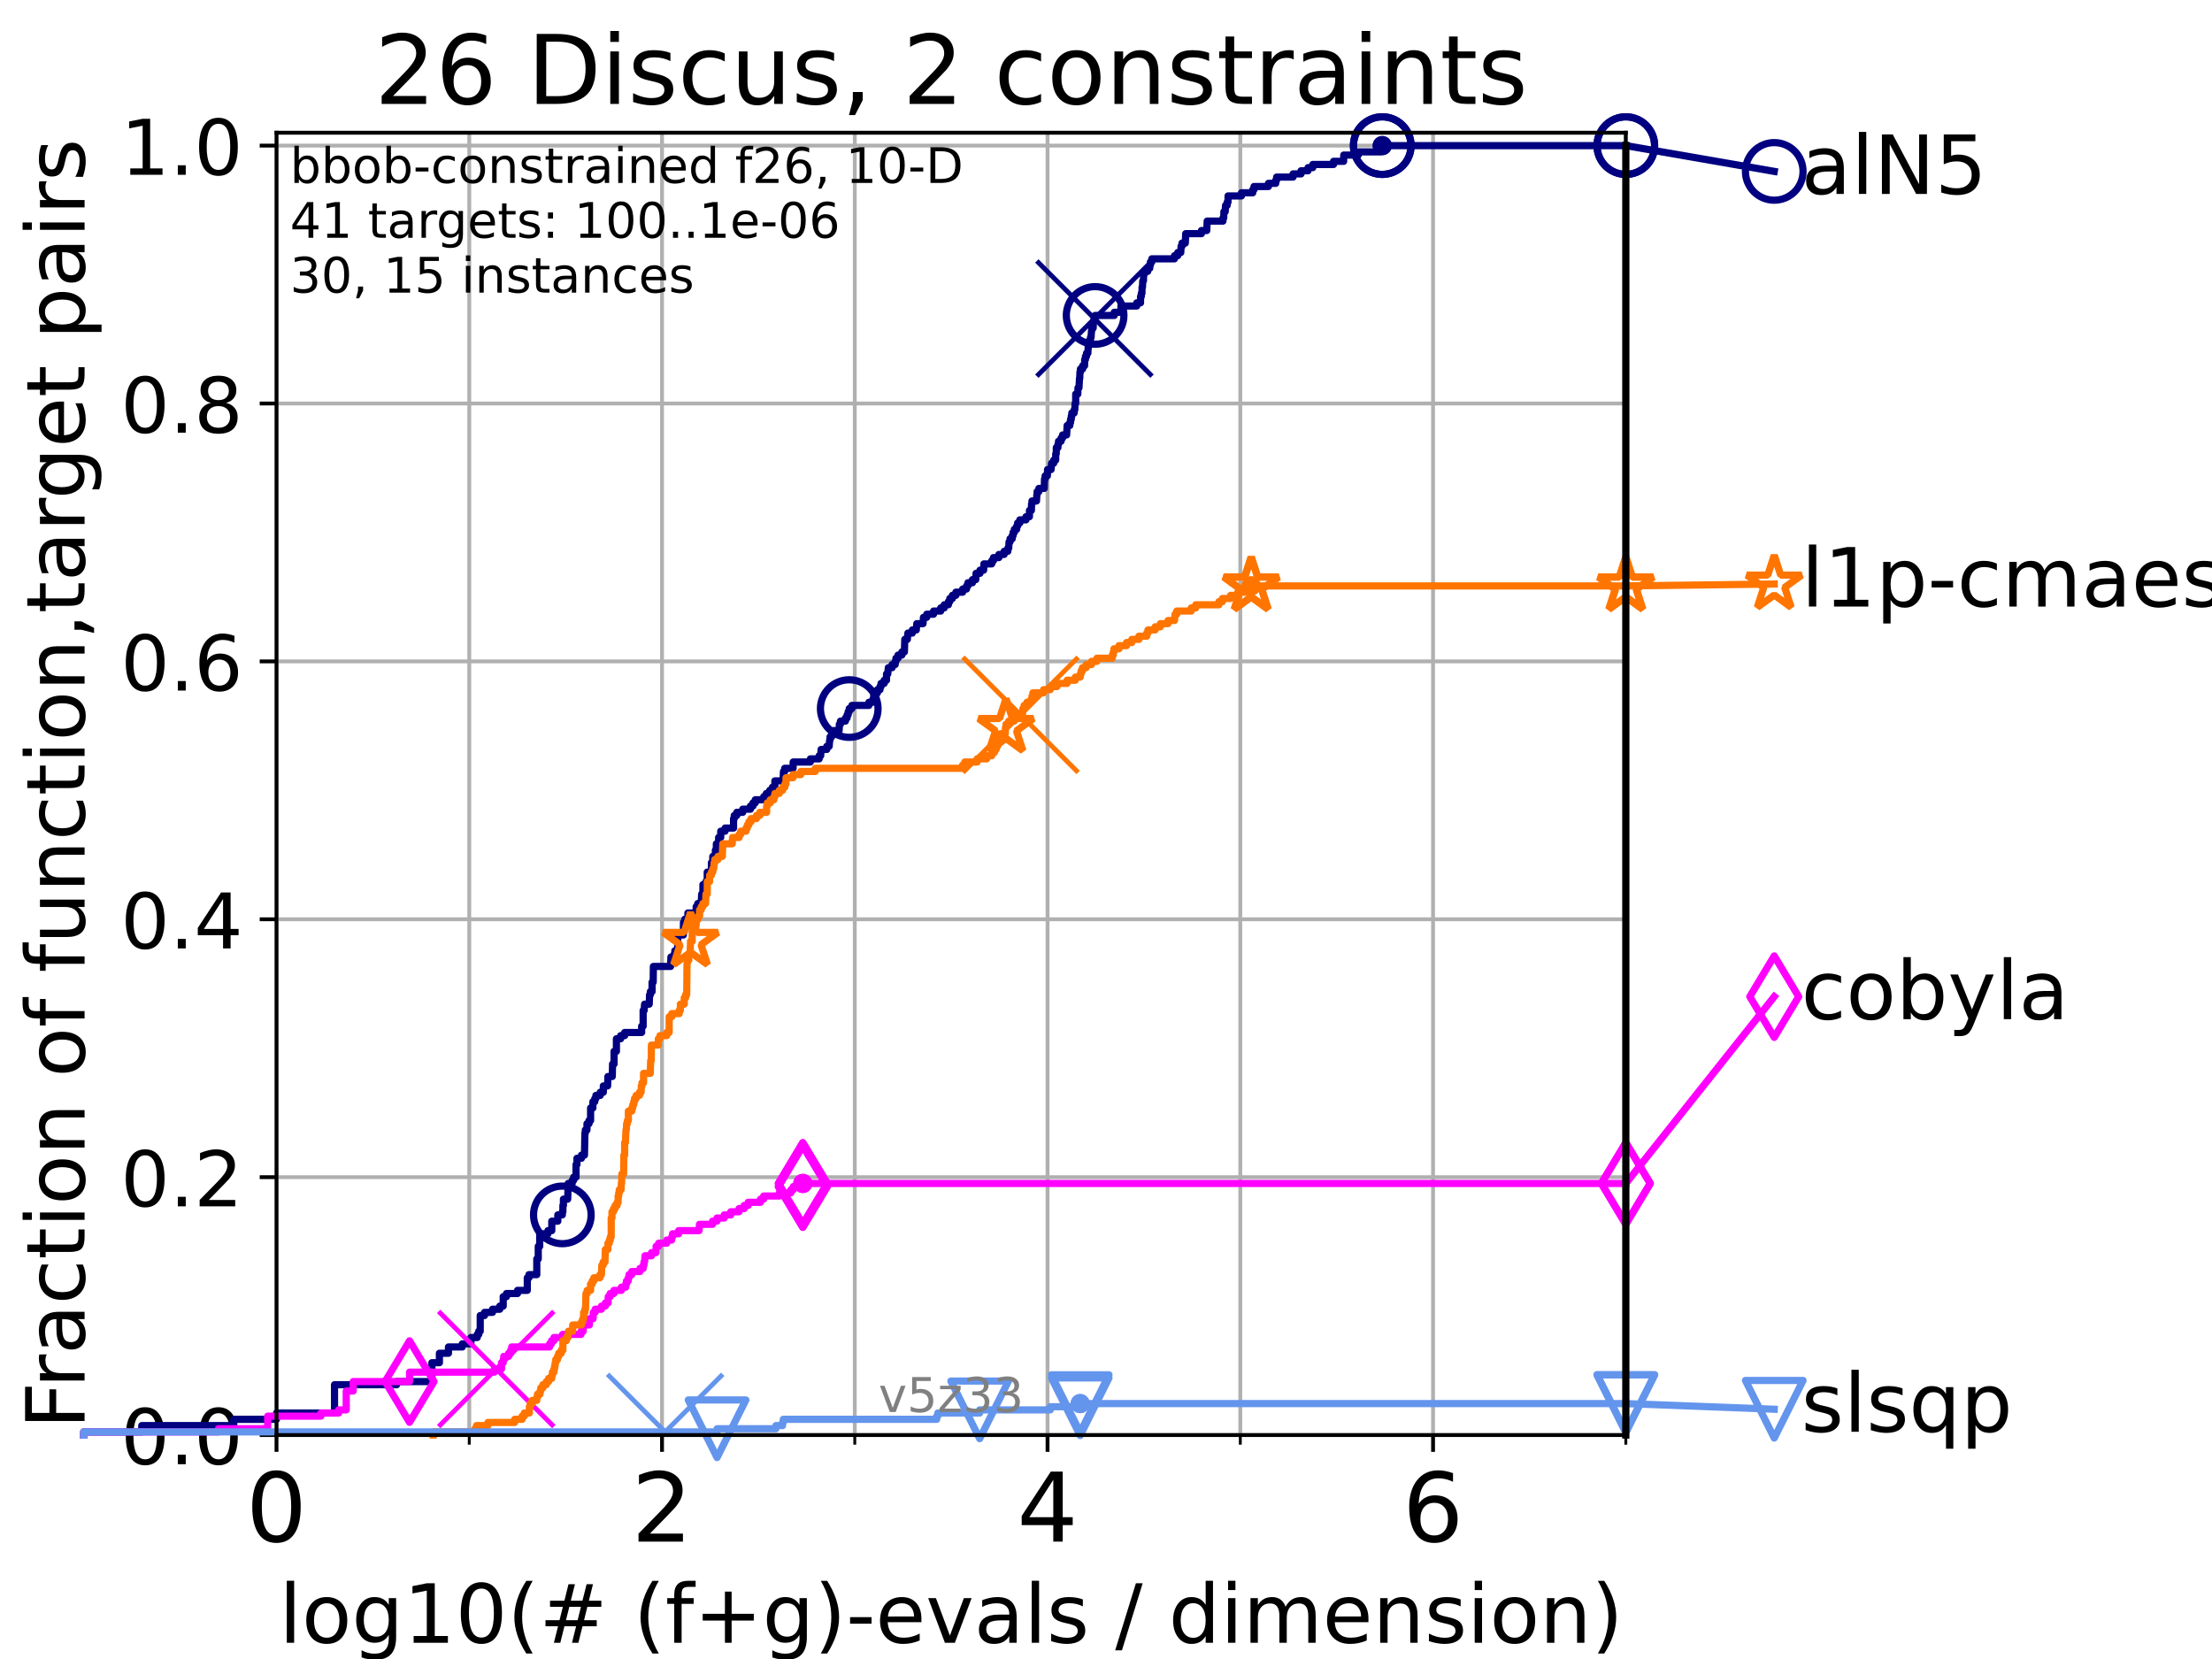 <?xml version="1.0" encoding="utf-8" standalone="no"?>
<!DOCTYPE svg PUBLIC "-//W3C//DTD SVG 1.1//EN"
  "http://www.w3.org/Graphics/SVG/1.1/DTD/svg11.dtd">
<!-- Created with matplotlib (https://matplotlib.org/) -->
<svg height="345.6pt" version="1.1" viewBox="0 0 460.8 345.6" width="460.8pt" xmlns="http://www.w3.org/2000/svg" xmlns:xlink="http://www.w3.org/1999/xlink">
 <defs>
  <style type="text/css">*{stroke-linecap:butt;stroke-linejoin:round;}</style>
 </defs>
 <g id="figure_1">
  <g id="patch_1">
   <path d="M 0 345.6 
L 460.8 345.6 
L 460.8 0 
L 0 0 
z
" style="fill:#ffffff;"/>
  </g>
  <g id="axes_1">
   <g id="patch_2">
    <path d="M 57.6 298.944 
L 338.688 298.944 
L 338.688 27.648 
L 57.6 27.648 
z
" style="fill:#ffffff;"/>
   </g>
   <g id="matplotlib.axis_1">
    <g id="xtick_1">
     <g id="line2d_1">
      <path clip-path="url(#p668b848fa7)" d="M 57.6 298.944 
L 57.6 27.648 
" style="fill:none;stroke:#b0b0b0;stroke-linecap:square;stroke-width:0.8;"/>
     </g>
     <g id="line2d_2">
      <defs>
       <path d="M 0 0 
L 0 3.5 
" id="m55f09f4444" style="stroke:#000000;stroke-width:0.8;"/>
      </defs>
      <g>
       <use style="stroke:#000000;stroke-width:0.8;" x="57.6" xlink:href="#m55f09f4444" y="298.944"/>
      </g>
     </g>
     <g id="text_1">
      <!-- 0 -->
      <g transform="translate(51.237 321.141)scale(0.2 -0.2)">
       <defs>
        <path d="M 31.781 66.406 
Q 24.172 66.406 20.328 58.906 
Q 16.5 51.422 16.5 36.375 
Q 16.5 21.391 20.328 13.891 
Q 24.172 6.391 31.781 6.391 
Q 39.453 6.391 43.281 13.891 
Q 47.125 21.391 47.125 36.375 
Q 47.125 51.422 43.281 58.906 
Q 39.453 66.406 31.781 66.406 
z
M 31.781 74.219 
Q 44.047 74.219 50.516 64.516 
Q 56.984 54.828 56.984 36.375 
Q 56.984 17.969 50.516 8.266 
Q 44.047 -1.422 31.781 -1.422 
Q 19.531 -1.422 13.062 8.266 
Q 6.594 17.969 6.594 36.375 
Q 6.594 54.828 13.062 64.516 
Q 19.531 74.219 31.781 74.219 
z
" id="DejaVuSans-48"/>
       </defs>
       <use xlink:href="#DejaVuSans-48"/>
      </g>
     </g>
    </g>
    <g id="xtick_2">
     <g id="line2d_3">
      <path clip-path="url(#p668b848fa7)" d="M 137.911 298.944 
L 137.911 27.648 
" style="fill:none;stroke:#b0b0b0;stroke-linecap:square;stroke-width:0.8;"/>
     </g>
     <g id="line2d_4">
      <g>
       <use style="stroke:#000000;stroke-width:0.8;" x="137.911" xlink:href="#m55f09f4444" y="298.944"/>
      </g>
     </g>
     <g id="text_2">
      <!-- 2 -->
      <g transform="translate(131.548 321.141)scale(0.2 -0.2)">
       <defs>
        <path d="M 19.188 8.297 
L 53.609 8.297 
L 53.609 0 
L 7.328 0 
L 7.328 8.297 
Q 12.938 14.109 22.625 23.891 
Q 32.328 33.688 34.812 36.531 
Q 39.547 41.844 41.422 45.531 
Q 43.312 49.219 43.312 52.781 
Q 43.312 58.594 39.234 62.25 
Q 35.156 65.922 28.609 65.922 
Q 23.969 65.922 18.812 64.312 
Q 13.672 62.703 7.812 59.422 
L 7.812 69.391 
Q 13.766 71.781 18.938 73 
Q 24.125 74.219 28.422 74.219 
Q 39.75 74.219 46.484 68.547 
Q 53.219 62.891 53.219 53.422 
Q 53.219 48.922 51.531 44.891 
Q 49.859 40.875 45.406 35.406 
Q 44.188 33.984 37.641 27.219 
Q 31.109 20.453 19.188 8.297 
z
" id="DejaVuSans-50"/>
       </defs>
       <use xlink:href="#DejaVuSans-50"/>
      </g>
     </g>
    </g>
    <g id="xtick_3">
     <g id="line2d_5">
      <path clip-path="url(#p668b848fa7)" d="M 218.222 298.944 
L 218.222 27.648 
" style="fill:none;stroke:#b0b0b0;stroke-linecap:square;stroke-width:0.8;"/>
     </g>
     <g id="line2d_6">
      <g>
       <use style="stroke:#000000;stroke-width:0.8;" x="218.222" xlink:href="#m55f09f4444" y="298.944"/>
      </g>
     </g>
     <g id="text_3">
      <!-- 4 -->
      <g transform="translate(211.859 321.141)scale(0.2 -0.2)">
       <defs>
        <path d="M 37.797 64.312 
L 12.891 25.391 
L 37.797 25.391 
z
M 35.203 72.906 
L 47.609 72.906 
L 47.609 25.391 
L 58.016 25.391 
L 58.016 17.188 
L 47.609 17.188 
L 47.609 0 
L 37.797 0 
L 37.797 17.188 
L 4.891 17.188 
L 4.891 26.703 
z
" id="DejaVuSans-52"/>
       </defs>
       <use xlink:href="#DejaVuSans-52"/>
      </g>
     </g>
    </g>
    <g id="xtick_4">
     <g id="line2d_7">
      <path clip-path="url(#p668b848fa7)" d="M 298.533 298.944 
L 298.533 27.648 
" style="fill:none;stroke:#b0b0b0;stroke-linecap:square;stroke-width:0.8;"/>
     </g>
     <g id="line2d_8">
      <g>
       <use style="stroke:#000000;stroke-width:0.8;" x="298.533" xlink:href="#m55f09f4444" y="298.944"/>
      </g>
     </g>
     <g id="text_4">
      <!-- 6 -->
      <g transform="translate(292.17 321.141)scale(0.2 -0.2)">
       <defs>
        <path d="M 33.016 40.375 
Q 26.375 40.375 22.484 35.828 
Q 18.609 31.297 18.609 23.391 
Q 18.609 15.531 22.484 10.953 
Q 26.375 6.391 33.016 6.391 
Q 39.656 6.391 43.531 10.953 
Q 47.406 15.531 47.406 23.391 
Q 47.406 31.297 43.531 35.828 
Q 39.656 40.375 33.016 40.375 
z
M 52.594 71.297 
L 52.594 62.312 
Q 48.875 64.062 45.094 64.984 
Q 41.312 65.922 37.594 65.922 
Q 27.828 65.922 22.672 59.328 
Q 17.531 52.734 16.797 39.406 
Q 19.672 43.656 24.016 45.922 
Q 28.375 48.188 33.594 48.188 
Q 44.578 48.188 50.953 41.516 
Q 57.328 34.859 57.328 23.391 
Q 57.328 12.156 50.688 5.359 
Q 44.047 -1.422 33.016 -1.422 
Q 20.359 -1.422 13.672 8.266 
Q 6.984 17.969 6.984 36.375 
Q 6.984 53.656 15.188 63.938 
Q 23.391 74.219 37.203 74.219 
Q 40.922 74.219 44.703 73.484 
Q 48.484 72.75 52.594 71.297 
z
" id="DejaVuSans-54"/>
       </defs>
       <use xlink:href="#DejaVuSans-54"/>
      </g>
     </g>
    </g>
    <g id="xtick_5">
     <g id="line2d_9">
      <path clip-path="url(#p668b848fa7)" d="M 97.755 298.944 
L 97.755 27.648 
" style="fill:none;stroke:#b0b0b0;stroke-linecap:square;stroke-width:0.8;"/>
     </g>
     <g id="line2d_10">
      <defs>
       <path d="M 0 0 
L 0 2 
" id="maf799a36ca" style="stroke:#000000;stroke-width:0.6;"/>
      </defs>
      <g>
       <use style="stroke:#000000;stroke-width:0.6;" x="97.755" xlink:href="#maf799a36ca" y="298.944"/>
      </g>
     </g>
    </g>
    <g id="xtick_6">
     <g id="line2d_11">
      <path clip-path="url(#p668b848fa7)" d="M 178.066 298.944 
L 178.066 27.648 
" style="fill:none;stroke:#b0b0b0;stroke-linecap:square;stroke-width:0.8;"/>
     </g>
     <g id="line2d_12">
      <g>
       <use style="stroke:#000000;stroke-width:0.6;" x="178.066" xlink:href="#maf799a36ca" y="298.944"/>
      </g>
     </g>
    </g>
    <g id="xtick_7">
     <g id="line2d_13">
      <path clip-path="url(#p668b848fa7)" d="M 258.377 298.944 
L 258.377 27.648 
" style="fill:none;stroke:#b0b0b0;stroke-linecap:square;stroke-width:0.8;"/>
     </g>
     <g id="line2d_14">
      <g>
       <use style="stroke:#000000;stroke-width:0.6;" x="258.377" xlink:href="#maf799a36ca" y="298.944"/>
      </g>
     </g>
    </g>
    <g id="xtick_8">
     <g id="line2d_15">
      <path clip-path="url(#p668b848fa7)" d="M 338.688 298.944 
L 338.688 27.648 
" style="fill:none;stroke:#b0b0b0;stroke-linecap:square;stroke-width:0.8;"/>
     </g>
     <g id="line2d_16">
      <g>
       <use style="stroke:#000000;stroke-width:0.6;" x="338.688" xlink:href="#maf799a36ca" y="298.944"/>
      </g>
     </g>
    </g>
    <g id="text_5">
     <!-- log10(# (f+g)-evals / dimension) -->
     <g transform="translate(58.145 342.218)scale(0.17 -0.17)">
      <defs>
       <path d="M 9.422 75.984 
L 18.406 75.984 
L 18.406 0 
L 9.422 0 
z
" id="DejaVuSans-108"/>
       <path d="M 30.609 48.391 
Q 23.391 48.391 19.188 42.75 
Q 14.984 37.109 14.984 27.297 
Q 14.984 17.484 19.156 11.844 
Q 23.344 6.203 30.609 6.203 
Q 37.797 6.203 41.984 11.859 
Q 46.188 17.531 46.188 27.297 
Q 46.188 37.016 41.984 42.703 
Q 37.797 48.391 30.609 48.391 
z
M 30.609 56 
Q 42.328 56 49.016 48.375 
Q 55.719 40.766 55.719 27.297 
Q 55.719 13.875 49.016 6.219 
Q 42.328 -1.422 30.609 -1.422 
Q 18.844 -1.422 12.172 6.219 
Q 5.516 13.875 5.516 27.297 
Q 5.516 40.766 12.172 48.375 
Q 18.844 56 30.609 56 
z
" id="DejaVuSans-111"/>
       <path d="M 45.406 27.984 
Q 45.406 37.75 41.375 43.109 
Q 37.359 48.484 30.078 48.484 
Q 22.859 48.484 18.828 43.109 
Q 14.797 37.75 14.797 27.984 
Q 14.797 18.266 18.828 12.891 
Q 22.859 7.516 30.078 7.516 
Q 37.359 7.516 41.375 12.891 
Q 45.406 18.266 45.406 27.984 
z
M 54.391 6.781 
Q 54.391 -7.172 48.188 -13.984 
Q 42 -20.797 29.203 -20.797 
Q 24.469 -20.797 20.266 -20.094 
Q 16.062 -19.391 12.109 -17.922 
L 12.109 -9.188 
Q 16.062 -11.328 19.922 -12.344 
Q 23.781 -13.375 27.781 -13.375 
Q 36.625 -13.375 41.016 -8.766 
Q 45.406 -4.156 45.406 5.172 
L 45.406 9.625 
Q 42.625 4.781 38.281 2.391 
Q 33.938 0 27.875 0 
Q 17.828 0 11.672 7.656 
Q 5.516 15.328 5.516 27.984 
Q 5.516 40.672 11.672 48.328 
Q 17.828 56 27.875 56 
Q 33.938 56 38.281 53.609 
Q 42.625 51.219 45.406 46.391 
L 45.406 54.688 
L 54.391 54.688 
z
" id="DejaVuSans-103"/>
       <path d="M 12.406 8.297 
L 28.516 8.297 
L 28.516 63.922 
L 10.984 60.406 
L 10.984 69.391 
L 28.422 72.906 
L 38.281 72.906 
L 38.281 8.297 
L 54.391 8.297 
L 54.391 0 
L 12.406 0 
z
" id="DejaVuSans-49"/>
       <path d="M 31 75.875 
Q 24.469 64.656 21.281 53.656 
Q 18.109 42.672 18.109 31.391 
Q 18.109 20.125 21.312 9.062 
Q 24.516 -2 31 -13.188 
L 23.188 -13.188 
Q 15.875 -1.703 12.234 9.375 
Q 8.594 20.453 8.594 31.391 
Q 8.594 42.281 12.203 53.312 
Q 15.828 64.359 23.188 75.875 
z
" id="DejaVuSans-40"/>
       <path d="M 51.125 44 
L 36.922 44 
L 32.812 27.688 
L 47.125 27.688 
z
M 43.797 71.781 
L 38.719 51.516 
L 52.984 51.516 
L 58.109 71.781 
L 65.922 71.781 
L 60.891 51.516 
L 76.125 51.516 
L 76.125 44 
L 58.984 44 
L 54.984 27.688 
L 70.516 27.688 
L 70.516 20.219 
L 53.078 20.219 
L 48 0 
L 40.188 0 
L 45.219 20.219 
L 30.906 20.219 
L 25.875 0 
L 18.016 0 
L 23.094 20.219 
L 7.719 20.219 
L 7.719 27.688 
L 24.906 27.688 
L 29 44 
L 13.281 44 
L 13.281 51.516 
L 30.906 51.516 
L 35.891 71.781 
z
" id="DejaVuSans-35"/>
       <path id="DejaVuSans-32"/>
       <path d="M 37.109 75.984 
L 37.109 68.5 
L 28.516 68.5 
Q 23.688 68.5 21.797 66.547 
Q 19.922 64.594 19.922 59.516 
L 19.922 54.688 
L 34.719 54.688 
L 34.719 47.703 
L 19.922 47.703 
L 19.922 0 
L 10.891 0 
L 10.891 47.703 
L 2.297 47.703 
L 2.297 54.688 
L 10.891 54.688 
L 10.891 58.5 
Q 10.891 67.625 15.141 71.797 
Q 19.391 75.984 28.609 75.984 
z
" id="DejaVuSans-102"/>
       <path d="M 46 62.703 
L 46 35.5 
L 73.188 35.5 
L 73.188 27.203 
L 46 27.203 
L 46 0 
L 37.797 0 
L 37.797 27.203 
L 10.594 27.203 
L 10.594 35.5 
L 37.797 35.5 
L 37.797 62.703 
z
" id="DejaVuSans-43"/>
       <path d="M 8.016 75.875 
L 15.828 75.875 
Q 23.141 64.359 26.781 53.312 
Q 30.422 42.281 30.422 31.391 
Q 30.422 20.453 26.781 9.375 
Q 23.141 -1.703 15.828 -13.188 
L 8.016 -13.188 
Q 14.5 -2 17.703 9.062 
Q 20.906 20.125 20.906 31.391 
Q 20.906 42.672 17.703 53.656 
Q 14.5 64.656 8.016 75.875 
z
" id="DejaVuSans-41"/>
       <path d="M 4.891 31.391 
L 31.203 31.391 
L 31.203 23.391 
L 4.891 23.391 
z
" id="DejaVuSans-45"/>
       <path d="M 56.203 29.594 
L 56.203 25.203 
L 14.891 25.203 
Q 15.484 15.922 20.484 11.062 
Q 25.484 6.203 34.422 6.203 
Q 39.594 6.203 44.453 7.469 
Q 49.312 8.734 54.109 11.281 
L 54.109 2.781 
Q 49.266 0.734 44.188 -0.344 
Q 39.109 -1.422 33.891 -1.422 
Q 20.797 -1.422 13.156 6.188 
Q 5.516 13.812 5.516 26.812 
Q 5.516 40.234 12.766 48.109 
Q 20.016 56 32.328 56 
Q 43.359 56 49.781 48.891 
Q 56.203 41.797 56.203 29.594 
z
M 47.219 32.234 
Q 47.125 39.594 43.094 43.984 
Q 39.062 48.391 32.422 48.391 
Q 24.906 48.391 20.391 44.141 
Q 15.875 39.891 15.188 32.172 
z
" id="DejaVuSans-101"/>
       <path d="M 2.984 54.688 
L 12.5 54.688 
L 29.594 8.797 
L 46.688 54.688 
L 56.203 54.688 
L 35.688 0 
L 23.484 0 
z
" id="DejaVuSans-118"/>
       <path d="M 34.281 27.484 
Q 23.391 27.484 19.188 25 
Q 14.984 22.516 14.984 16.5 
Q 14.984 11.719 18.141 8.906 
Q 21.297 6.109 26.703 6.109 
Q 34.188 6.109 38.703 11.406 
Q 43.219 16.703 43.219 25.484 
L 43.219 27.484 
z
M 52.203 31.203 
L 52.203 0 
L 43.219 0 
L 43.219 8.297 
Q 40.141 3.328 35.547 0.953 
Q 30.953 -1.422 24.312 -1.422 
Q 15.922 -1.422 10.953 3.297 
Q 6 8.016 6 15.922 
Q 6 25.141 12.172 29.828 
Q 18.359 34.516 30.609 34.516 
L 43.219 34.516 
L 43.219 35.406 
Q 43.219 41.609 39.141 45 
Q 35.062 48.391 27.688 48.391 
Q 23 48.391 18.547 47.266 
Q 14.109 46.141 10.016 43.891 
L 10.016 52.203 
Q 14.938 54.109 19.578 55.047 
Q 24.219 56 28.609 56 
Q 40.484 56 46.344 49.844 
Q 52.203 43.703 52.203 31.203 
z
" id="DejaVuSans-97"/>
       <path d="M 44.281 53.078 
L 44.281 44.578 
Q 40.484 46.531 36.375 47.5 
Q 32.281 48.484 27.875 48.484 
Q 21.188 48.484 17.844 46.438 
Q 14.5 44.391 14.5 40.281 
Q 14.5 37.156 16.891 35.375 
Q 19.281 33.594 26.516 31.984 
L 29.594 31.297 
Q 39.156 29.25 43.188 25.516 
Q 47.219 21.781 47.219 15.094 
Q 47.219 7.469 41.188 3.016 
Q 35.156 -1.422 24.609 -1.422 
Q 20.219 -1.422 15.453 -0.562 
Q 10.688 0.297 5.422 2 
L 5.422 11.281 
Q 10.406 8.688 15.234 7.391 
Q 20.062 6.109 24.812 6.109 
Q 31.156 6.109 34.562 8.281 
Q 37.984 10.453 37.984 14.406 
Q 37.984 18.062 35.516 20.016 
Q 33.062 21.969 24.703 23.781 
L 21.578 24.516 
Q 13.234 26.266 9.516 29.906 
Q 5.812 33.547 5.812 39.891 
Q 5.812 47.609 11.281 51.797 
Q 16.75 56 26.812 56 
Q 31.781 56 36.172 55.266 
Q 40.578 54.547 44.281 53.078 
z
" id="DejaVuSans-115"/>
       <path d="M 25.391 72.906 
L 33.688 72.906 
L 8.297 -9.281 
L 0 -9.281 
z
" id="DejaVuSans-47"/>
       <path d="M 45.406 46.391 
L 45.406 75.984 
L 54.391 75.984 
L 54.391 0 
L 45.406 0 
L 45.406 8.203 
Q 42.578 3.328 38.25 0.953 
Q 33.938 -1.422 27.875 -1.422 
Q 17.969 -1.422 11.734 6.484 
Q 5.516 14.406 5.516 27.297 
Q 5.516 40.188 11.734 48.094 
Q 17.969 56 27.875 56 
Q 33.938 56 38.25 53.625 
Q 42.578 51.266 45.406 46.391 
z
M 14.797 27.297 
Q 14.797 17.391 18.875 11.75 
Q 22.953 6.109 30.078 6.109 
Q 37.203 6.109 41.297 11.75 
Q 45.406 17.391 45.406 27.297 
Q 45.406 37.203 41.297 42.844 
Q 37.203 48.484 30.078 48.484 
Q 22.953 48.484 18.875 42.844 
Q 14.797 37.203 14.797 27.297 
z
" id="DejaVuSans-100"/>
       <path d="M 9.422 54.688 
L 18.406 54.688 
L 18.406 0 
L 9.422 0 
z
M 9.422 75.984 
L 18.406 75.984 
L 18.406 64.594 
L 9.422 64.594 
z
" id="DejaVuSans-105"/>
       <path d="M 52 44.188 
Q 55.375 50.25 60.062 53.125 
Q 64.75 56 71.094 56 
Q 79.641 56 84.281 50.016 
Q 88.922 44.047 88.922 33.016 
L 88.922 0 
L 79.891 0 
L 79.891 32.719 
Q 79.891 40.578 77.094 44.375 
Q 74.312 48.188 68.609 48.188 
Q 61.625 48.188 57.562 43.547 
Q 53.516 38.922 53.516 30.906 
L 53.516 0 
L 44.484 0 
L 44.484 32.719 
Q 44.484 40.625 41.703 44.406 
Q 38.922 48.188 33.109 48.188 
Q 26.219 48.188 22.156 43.531 
Q 18.109 38.875 18.109 30.906 
L 18.109 0 
L 9.078 0 
L 9.078 54.688 
L 18.109 54.688 
L 18.109 46.188 
Q 21.188 51.219 25.484 53.609 
Q 29.781 56 35.688 56 
Q 41.656 56 45.828 52.969 
Q 50 49.953 52 44.188 
z
" id="DejaVuSans-109"/>
       <path d="M 54.891 33.016 
L 54.891 0 
L 45.906 0 
L 45.906 32.719 
Q 45.906 40.484 42.875 44.328 
Q 39.844 48.188 33.797 48.188 
Q 26.516 48.188 22.312 43.547 
Q 18.109 38.922 18.109 30.906 
L 18.109 0 
L 9.078 0 
L 9.078 54.688 
L 18.109 54.688 
L 18.109 46.188 
Q 21.344 51.125 25.703 53.562 
Q 30.078 56 35.797 56 
Q 45.219 56 50.047 50.172 
Q 54.891 44.344 54.891 33.016 
z
" id="DejaVuSans-110"/>
      </defs>
      <use xlink:href="#DejaVuSans-108"/>
      <use x="27.783" xlink:href="#DejaVuSans-111"/>
      <use x="88.965" xlink:href="#DejaVuSans-103"/>
      <use x="152.441" xlink:href="#DejaVuSans-49"/>
      <use x="216.064" xlink:href="#DejaVuSans-48"/>
      <use x="279.688" xlink:href="#DejaVuSans-40"/>
      <use x="318.701" xlink:href="#DejaVuSans-35"/>
      <use x="402.49" xlink:href="#DejaVuSans-32"/>
      <use x="434.277" xlink:href="#DejaVuSans-40"/>
      <use x="473.291" xlink:href="#DejaVuSans-102"/>
      <use x="508.496" xlink:href="#DejaVuSans-43"/>
      <use x="592.285" xlink:href="#DejaVuSans-103"/>
      <use x="655.762" xlink:href="#DejaVuSans-41"/>
      <use x="694.775" xlink:href="#DejaVuSans-45"/>
      <use x="730.859" xlink:href="#DejaVuSans-101"/>
      <use x="792.383" xlink:href="#DejaVuSans-118"/>
      <use x="851.562" xlink:href="#DejaVuSans-97"/>
      <use x="912.842" xlink:href="#DejaVuSans-108"/>
      <use x="940.625" xlink:href="#DejaVuSans-115"/>
      <use x="992.725" xlink:href="#DejaVuSans-32"/>
      <use x="1024.512" xlink:href="#DejaVuSans-47"/>
      <use x="1058.203" xlink:href="#DejaVuSans-32"/>
      <use x="1089.99" xlink:href="#DejaVuSans-100"/>
      <use x="1153.467" xlink:href="#DejaVuSans-105"/>
      <use x="1181.25" xlink:href="#DejaVuSans-109"/>
      <use x="1278.662" xlink:href="#DejaVuSans-101"/>
      <use x="1340.186" xlink:href="#DejaVuSans-110"/>
      <use x="1403.564" xlink:href="#DejaVuSans-115"/>
      <use x="1455.664" xlink:href="#DejaVuSans-105"/>
      <use x="1483.447" xlink:href="#DejaVuSans-111"/>
      <use x="1544.629" xlink:href="#DejaVuSans-110"/>
      <use x="1608.008" xlink:href="#DejaVuSans-41"/>
     </g>
    </g>
   </g>
   <g id="matplotlib.axis_2">
    <g id="ytick_1">
     <g id="line2d_17">
      <path clip-path="url(#p668b848fa7)" d="M 57.6 298.944 
L 338.688 298.944 
" style="fill:none;stroke:#b0b0b0;stroke-linecap:square;stroke-width:0.8;"/>
     </g>
     <g id="line2d_18">
      <defs>
       <path d="M 0 0 
L -3.5 0 
" id="m5fcc63852b" style="stroke:#000000;stroke-width:0.8;"/>
      </defs>
      <g>
       <use style="stroke:#000000;stroke-width:0.8;" x="57.6" xlink:href="#m5fcc63852b" y="298.944"/>
      </g>
     </g>
     <g id="text_6">
      <!-- 0.0 -->
      <g transform="translate(25.155 305.023)scale(0.16 -0.16)">
       <defs>
        <path d="M 10.688 12.406 
L 21 12.406 
L 21 0 
L 10.688 0 
z
" id="DejaVuSans-46"/>
       </defs>
       <use xlink:href="#DejaVuSans-48"/>
       <use x="63.623" xlink:href="#DejaVuSans-46"/>
       <use x="95.41" xlink:href="#DejaVuSans-48"/>
      </g>
     </g>
    </g>
    <g id="ytick_2">
     <g id="line2d_19">
      <path clip-path="url(#p668b848fa7)" d="M 57.6 245.222 
L 338.688 245.222 
" style="fill:none;stroke:#b0b0b0;stroke-linecap:square;stroke-width:0.8;"/>
     </g>
     <g id="line2d_20">
      <g>
       <use style="stroke:#000000;stroke-width:0.8;" x="57.6" xlink:href="#m5fcc63852b" y="245.222"/>
      </g>
     </g>
     <g id="text_7">
      <!-- 0.2 -->
      <g transform="translate(25.155 251.301)scale(0.16 -0.16)">
       <use xlink:href="#DejaVuSans-48"/>
       <use x="63.623" xlink:href="#DejaVuSans-46"/>
       <use x="95.41" xlink:href="#DejaVuSans-50"/>
      </g>
     </g>
    </g>
    <g id="ytick_3">
     <g id="line2d_21">
      <path clip-path="url(#p668b848fa7)" d="M 57.6 191.5 
L 338.688 191.5 
" style="fill:none;stroke:#b0b0b0;stroke-linecap:square;stroke-width:0.8;"/>
     </g>
     <g id="line2d_22">
      <g>
       <use style="stroke:#000000;stroke-width:0.8;" x="57.6" xlink:href="#m5fcc63852b" y="191.5"/>
      </g>
     </g>
     <g id="text_8">
      <!-- 0.4 -->
      <g transform="translate(25.155 197.579)scale(0.16 -0.16)">
       <use xlink:href="#DejaVuSans-48"/>
       <use x="63.623" xlink:href="#DejaVuSans-46"/>
       <use x="95.41" xlink:href="#DejaVuSans-52"/>
      </g>
     </g>
    </g>
    <g id="ytick_4">
     <g id="line2d_23">
      <path clip-path="url(#p668b848fa7)" d="M 57.6 137.778 
L 338.688 137.778 
" style="fill:none;stroke:#b0b0b0;stroke-linecap:square;stroke-width:0.8;"/>
     </g>
     <g id="line2d_24">
      <g>
       <use style="stroke:#000000;stroke-width:0.8;" x="57.6" xlink:href="#m5fcc63852b" y="137.778"/>
      </g>
     </g>
     <g id="text_9">
      <!-- 0.6 -->
      <g transform="translate(25.155 143.857)scale(0.16 -0.16)">
       <use xlink:href="#DejaVuSans-48"/>
       <use x="63.623" xlink:href="#DejaVuSans-46"/>
       <use x="95.41" xlink:href="#DejaVuSans-54"/>
      </g>
     </g>
    </g>
    <g id="ytick_5">
     <g id="line2d_25">
      <path clip-path="url(#p668b848fa7)" d="M 57.6 84.056 
L 338.688 84.056 
" style="fill:none;stroke:#b0b0b0;stroke-linecap:square;stroke-width:0.8;"/>
     </g>
     <g id="line2d_26">
      <g>
       <use style="stroke:#000000;stroke-width:0.8;" x="57.6" xlink:href="#m5fcc63852b" y="84.056"/>
      </g>
     </g>
     <g id="text_10">
      <!-- 0.8 -->
      <g transform="translate(25.155 90.135)scale(0.16 -0.16)">
       <defs>
        <path d="M 31.781 34.625 
Q 24.75 34.625 20.719 30.859 
Q 16.703 27.094 16.703 20.516 
Q 16.703 13.922 20.719 10.156 
Q 24.75 6.391 31.781 6.391 
Q 38.812 6.391 42.859 10.172 
Q 46.922 13.969 46.922 20.516 
Q 46.922 27.094 42.891 30.859 
Q 38.875 34.625 31.781 34.625 
z
M 21.922 38.812 
Q 15.578 40.375 12.031 44.719 
Q 8.5 49.078 8.5 55.328 
Q 8.5 64.062 14.719 69.141 
Q 20.953 74.219 31.781 74.219 
Q 42.672 74.219 48.875 69.141 
Q 55.078 64.062 55.078 55.328 
Q 55.078 49.078 51.531 44.719 
Q 48 40.375 41.703 38.812 
Q 48.828 37.156 52.797 32.312 
Q 56.781 27.484 56.781 20.516 
Q 56.781 9.906 50.312 4.234 
Q 43.844 -1.422 31.781 -1.422 
Q 19.734 -1.422 13.25 4.234 
Q 6.781 9.906 6.781 20.516 
Q 6.781 27.484 10.781 32.312 
Q 14.797 37.156 21.922 38.812 
z
M 18.312 54.391 
Q 18.312 48.734 21.844 45.562 
Q 25.391 42.391 31.781 42.391 
Q 38.141 42.391 41.719 45.562 
Q 45.312 48.734 45.312 54.391 
Q 45.312 60.062 41.719 63.234 
Q 38.141 66.406 31.781 66.406 
Q 25.391 66.406 21.844 63.234 
Q 18.312 60.062 18.312 54.391 
z
" id="DejaVuSans-56"/>
       </defs>
       <use xlink:href="#DejaVuSans-48"/>
       <use x="63.623" xlink:href="#DejaVuSans-46"/>
       <use x="95.41" xlink:href="#DejaVuSans-56"/>
      </g>
     </g>
    </g>
    <g id="ytick_6">
     <g id="line2d_27">
      <path clip-path="url(#p668b848fa7)" d="M 57.6 30.334 
L 338.688 30.334 
" style="fill:none;stroke:#b0b0b0;stroke-linecap:square;stroke-width:0.8;"/>
     </g>
     <g id="line2d_28">
      <g>
       <use style="stroke:#000000;stroke-width:0.8;" x="57.6" xlink:href="#m5fcc63852b" y="30.334"/>
      </g>
     </g>
     <g id="text_11">
      <!-- 1.0 -->
      <g transform="translate(25.155 36.413)scale(0.16 -0.16)">
       <use xlink:href="#DejaVuSans-49"/>
       <use x="63.623" xlink:href="#DejaVuSans-46"/>
       <use x="95.41" xlink:href="#DejaVuSans-48"/>
      </g>
     </g>
    </g>
    <g id="text_12">
     <!-- Fraction of function,target pairs -->
     <g transform="translate(17.62 297.681)rotate(-90)scale(0.17 -0.17)">
      <defs>
       <path d="M 9.812 72.906 
L 51.703 72.906 
L 51.703 64.594 
L 19.672 64.594 
L 19.672 43.109 
L 48.578 43.109 
L 48.578 34.812 
L 19.672 34.812 
L 19.672 0 
L 9.812 0 
z
" id="DejaVuSans-70"/>
       <path d="M 41.109 46.297 
Q 39.594 47.172 37.812 47.578 
Q 36.031 48 33.891 48 
Q 26.266 48 22.188 43.047 
Q 18.109 38.094 18.109 28.812 
L 18.109 0 
L 9.078 0 
L 9.078 54.688 
L 18.109 54.688 
L 18.109 46.188 
Q 20.953 51.172 25.484 53.578 
Q 30.031 56 36.531 56 
Q 37.453 56 38.578 55.875 
Q 39.703 55.766 41.062 55.516 
z
" id="DejaVuSans-114"/>
       <path d="M 48.781 52.594 
L 48.781 44.188 
Q 44.969 46.297 41.141 47.344 
Q 37.312 48.391 33.406 48.391 
Q 24.656 48.391 19.812 42.844 
Q 14.984 37.312 14.984 27.297 
Q 14.984 17.281 19.812 11.734 
Q 24.656 6.203 33.406 6.203 
Q 37.312 6.203 41.141 7.25 
Q 44.969 8.297 48.781 10.406 
L 48.781 2.094 
Q 45.016 0.344 40.984 -0.531 
Q 36.969 -1.422 32.422 -1.422 
Q 20.062 -1.422 12.781 6.344 
Q 5.516 14.109 5.516 27.297 
Q 5.516 40.672 12.859 48.328 
Q 20.219 56 33.016 56 
Q 37.156 56 41.109 55.141 
Q 45.062 54.297 48.781 52.594 
z
" id="DejaVuSans-99"/>
       <path d="M 18.312 70.219 
L 18.312 54.688 
L 36.812 54.688 
L 36.812 47.703 
L 18.312 47.703 
L 18.312 18.016 
Q 18.312 11.328 20.141 9.422 
Q 21.969 7.516 27.594 7.516 
L 36.812 7.516 
L 36.812 0 
L 27.594 0 
Q 17.188 0 13.234 3.875 
Q 9.281 7.766 9.281 18.016 
L 9.281 47.703 
L 2.688 47.703 
L 2.688 54.688 
L 9.281 54.688 
L 9.281 70.219 
z
" id="DejaVuSans-116"/>
       <path d="M 8.5 21.578 
L 8.5 54.688 
L 17.484 54.688 
L 17.484 21.922 
Q 17.484 14.156 20.5 10.266 
Q 23.531 6.391 29.594 6.391 
Q 36.859 6.391 41.078 11.031 
Q 45.312 15.672 45.312 23.688 
L 45.312 54.688 
L 54.297 54.688 
L 54.297 0 
L 45.312 0 
L 45.312 8.406 
Q 42.047 3.422 37.719 1 
Q 33.406 -1.422 27.688 -1.422 
Q 18.266 -1.422 13.375 4.438 
Q 8.5 10.297 8.5 21.578 
z
M 31.109 56 
z
" id="DejaVuSans-117"/>
       <path d="M 11.719 12.406 
L 22.016 12.406 
L 22.016 4 
L 14.016 -11.625 
L 7.719 -11.625 
L 11.719 4 
z
" id="DejaVuSans-44"/>
       <path d="M 18.109 8.203 
L 18.109 -20.797 
L 9.078 -20.797 
L 9.078 54.688 
L 18.109 54.688 
L 18.109 46.391 
Q 20.953 51.266 25.266 53.625 
Q 29.594 56 35.594 56 
Q 45.562 56 51.781 48.094 
Q 58.016 40.188 58.016 27.297 
Q 58.016 14.406 51.781 6.484 
Q 45.562 -1.422 35.594 -1.422 
Q 29.594 -1.422 25.266 0.953 
Q 20.953 3.328 18.109 8.203 
z
M 48.688 27.297 
Q 48.688 37.203 44.609 42.844 
Q 40.531 48.484 33.406 48.484 
Q 26.266 48.484 22.188 42.844 
Q 18.109 37.203 18.109 27.297 
Q 18.109 17.391 22.188 11.75 
Q 26.266 6.109 33.406 6.109 
Q 40.531 6.109 44.609 11.75 
Q 48.688 17.391 48.688 27.297 
z
" id="DejaVuSans-112"/>
      </defs>
      <use xlink:href="#DejaVuSans-70"/>
      <use x="50.27" xlink:href="#DejaVuSans-114"/>
      <use x="91.383" xlink:href="#DejaVuSans-97"/>
      <use x="152.662" xlink:href="#DejaVuSans-99"/>
      <use x="207.643" xlink:href="#DejaVuSans-116"/>
      <use x="246.852" xlink:href="#DejaVuSans-105"/>
      <use x="274.635" xlink:href="#DejaVuSans-111"/>
      <use x="335.816" xlink:href="#DejaVuSans-110"/>
      <use x="399.195" xlink:href="#DejaVuSans-32"/>
      <use x="430.982" xlink:href="#DejaVuSans-111"/>
      <use x="492.164" xlink:href="#DejaVuSans-102"/>
      <use x="527.369" xlink:href="#DejaVuSans-32"/>
      <use x="559.156" xlink:href="#DejaVuSans-102"/>
      <use x="594.361" xlink:href="#DejaVuSans-117"/>
      <use x="657.74" xlink:href="#DejaVuSans-110"/>
      <use x="721.119" xlink:href="#DejaVuSans-99"/>
      <use x="776.1" xlink:href="#DejaVuSans-116"/>
      <use x="815.309" xlink:href="#DejaVuSans-105"/>
      <use x="843.092" xlink:href="#DejaVuSans-111"/>
      <use x="904.273" xlink:href="#DejaVuSans-110"/>
      <use x="967.652" xlink:href="#DejaVuSans-44"/>
      <use x="999.439" xlink:href="#DejaVuSans-116"/>
      <use x="1038.648" xlink:href="#DejaVuSans-97"/>
      <use x="1099.928" xlink:href="#DejaVuSans-114"/>
      <use x="1139.291" xlink:href="#DejaVuSans-103"/>
      <use x="1202.768" xlink:href="#DejaVuSans-101"/>
      <use x="1264.291" xlink:href="#DejaVuSans-116"/>
      <use x="1303.5" xlink:href="#DejaVuSans-32"/>
      <use x="1335.287" xlink:href="#DejaVuSans-112"/>
      <use x="1398.764" xlink:href="#DejaVuSans-97"/>
      <use x="1460.043" xlink:href="#DejaVuSans-105"/>
      <use x="1487.826" xlink:href="#DejaVuSans-114"/>
      <use x="1528.939" xlink:href="#DejaVuSans-115"/>
     </g>
    </g>
   </g>
   <g id="line2d_29">
    <defs>
     <path d="M 0 1.5 
C 0.398 1.5 0.779 1.342 1.061 1.061 
C 1.342 0.779 1.5 0.398 1.5 0 
C 1.5 -0.398 1.342 -0.779 1.061 -1.061 
C 0.779 -1.342 0.398 -1.5 0 -1.5 
C -0.398 -1.5 -0.779 -1.342 -1.061 -1.061 
C -1.342 -0.779 -1.5 -0.398 -1.5 0 
C -1.5 0.398 -1.342 0.779 -1.061 1.061 
C -0.779 1.342 -0.398 1.5 0 1.5 
z
" id="mec772c4bb6" style="stroke:#000080;"/>
    </defs>
    <g>
     <use style="fill:#000080;stroke:#000080;" x="287.947" xlink:href="#mec772c4bb6" y="30.334"/>
     <use style="fill:#000080;stroke:#000080;" x="287.947" xlink:href="#mec772c4bb6" y="30.334"/>
    </g>
   </g>
   <g id="line2d_30">
    <path d="M 17.445 298.944 
L 17.445 298.289 
L 29.533 298.289 
L 29.533 296.979 
L 48.692 296.979 
L 48.692 295.668 
L 57.6 295.668 
L 57.6 294.358 
L 69.688 294.358 
L 69.688 288.462 
L 82.627 288.462 
L 82.627 287.807 
L 89.973 287.807 
L 89.973 283.876 
L 91.535 283.876 
L 91.535 281.91 
L 93.422 281.91 
L 93.422 280.6 
L 96.301 280.6 
L 96.301 279.945 
L 98.101 279.945 
L 98.101 278.634 
L 99.418 278.634 
L 99.418 277.979 
L 99.732 277.979 
L 99.732 277.324 
L 100.04 277.324 
L 100.04 274.048 
L 100.935 274.048 
L 100.935 273.393 
L 102.597 273.393 
L 102.597 272.738 
L 104.115 272.738 
L 104.115 272.083 
L 104.826 272.083 
L 104.826 270.118 
L 105.51 270.118 
L 105.51 269.462 
L 107.811 269.462 
L 107.811 268.807 
L 109.843 268.807 
L 109.843 266.187 
L 110.189 266.187 
L 110.189 265.532 
L 111.82 265.532 
L 111.82 262.256 
L 112.128 262.256 
L 112.128 259.635 
L 112.432 259.635 
L 112.432 257.015 
L 114.148 257.015 
L 114.148 256.36 
L 114.947 256.36 
L 114.947 254.394 
L 116.203 254.394 
L 116.203 253.084 
L 117.145 253.084 
L 117.145 252.429 
L 117.26 252.429 
L 117.26 251.118 
L 117.373 251.118 
L 117.373 249.808 
L 118.257 249.808 
L 118.364 246.532 
L 119.199 246.532 
L 119.199 245.877 
L 119.503 245.877 
L 119.503 245.222 
L 119.997 245.222 
L 119.997 242.601 
L 120.191 242.601 
L 120.191 241.291 
L 121.128 241.291 
L 121.128 240.636 
L 121.756 240.636 
L 121.844 236.05 
L 121.931 236.05 
L 121.931 235.395 
L 122.277 235.395 
L 122.277 234.085 
L 122.699 234.085 
L 122.699 233.429 
L 123.03 233.429 
L 123.03 230.809 
L 123.514 230.809 
L 123.514 229.499 
L 123.908 229.499 
L 123.908 228.843 
L 124.14 228.843 
L 124.14 228.188 
L 125.038 228.188 
L 125.038 227.533 
L 125.683 227.533 
L 125.683 226.223 
L 126.574 226.223 
L 126.64 224.257 
L 127.548 224.257 
L 127.611 221.637 
L 127.923 221.637 
L 127.923 219.016 
L 128.411 219.016 
L 128.411 216.396 
L 129.291 216.396 
L 129.291 215.74 
L 130.128 215.74 
L 130.128 215.085 
L 133.667 215.085 
L 133.667 213.775 
L 133.976 213.775 
L 133.976 210.499 
L 134.193 210.499 
L 134.279 209.189 
L 135.24 209.189 
L 135.321 207.224 
L 135.482 207.224 
L 135.482 206.568 
L 135.839 206.568 
L 135.839 204.603 
L 136.073 204.603 
L 136.112 201.327 
L 139.699 201.327 
L 139.762 199.362 
L 140.469 199.362 
L 140.469 198.707 
L 140.589 198.707 
L 140.589 198.052 
L 141.177 198.052 
L 141.177 194.776 
L 142.352 194.776 
L 142.379 192.155 
L 142.647 192.155 
L 142.647 191.5 
L 143.299 191.5 
L 143.299 190.19 
L 145.028 190.19 
L 145.028 188.879 
L 145.35 188.879 
L 145.35 188.224 
L 146.064 188.224 
L 146.173 186.259 
L 146.431 186.259 
L 146.431 184.293 
L 147.062 184.293 
L 147.062 183.638 
L 147.328 183.638 
L 147.328 181.673 
L 148.2 181.673 
L 148.2 179.707 
L 148.488 179.707 
L 148.488 178.397 
L 149.031 178.397 
L 149.031 177.087 
L 149.232 177.087 
L 149.232 175.777 
L 149.7 175.777 
L 149.7 174.466 
L 150.138 174.466 
L 150.138 173.156 
L 151.048 173.156 
L 151.048 172.501 
L 152.811 172.501 
L 152.811 170.535 
L 152.959 170.535 
L 152.959 169.88 
L 153.481 169.88 
L 153.481 169.225 
L 154.721 169.225 
L 154.721 168.57 
L 156.322 168.57 
L 156.322 167.915 
L 156.859 167.915 
L 156.859 167.26 
L 157.335 167.26 
L 157.335 166.604 
L 159.108 166.604 
L 159.108 165.949 
L 159.638 165.949 
L 159.638 165.294 
L 160.356 165.294 
L 160.356 164.639 
L 160.915 164.639 
L 160.915 163.984 
L 161.42 163.984 
L 161.42 162.674 
L 163.119 162.674 
L 163.21 160.708 
L 163.461 160.708 
L 163.461 160.053 
L 165.215 160.053 
L 165.23 158.743 
L 168.817 158.743 
L 168.817 158.088 
L 170.645 158.088 
L 170.645 157.432 
L 170.962 157.432 
L 171.056 156.122 
L 172.24 156.122 
L 172.24 155.467 
L 172.735 155.467 
L 172.834 154.157 
L 172.914 154.157 
L 172.914 153.502 
L 173.248 153.502 
L 173.248 152.846 
L 173.603 152.846 
L 173.603 152.191 
L 174.808 152.191 
L 174.85 150.881 
L 175.08 150.881 
L 175.08 150.226 
L 176.12 150.226 
L 176.12 149.571 
L 176.464 149.571 
L 176.464 148.916 
L 176.688 148.916 
L 176.688 148.26 
L 176.913 148.26 
L 176.913 147.605 
L 177.459 147.605 
L 177.459 146.95 
L 181.006 146.95 
L 181.006 146.295 
L 181.849 146.295 
L 181.849 145.64 
L 181.997 145.64 
L 181.997 144.985 
L 182.491 144.985 
L 182.491 144.33 
L 182.791 144.33 
L 182.791 143.674 
L 183.323 143.674 
L 183.323 143.019 
L 183.536 143.019 
L 183.536 142.364 
L 184.191 142.364 
L 184.191 141.709 
L 184.675 141.709 
L 184.675 140.399 
L 184.939 140.399 
L 185.049 139.088 
L 185.848 139.088 
L 185.848 138.433 
L 186.488 138.433 
L 186.488 137.778 
L 186.636 137.778 
L 186.636 137.123 
L 187.076 137.123 
L 187.076 136.468 
L 187.875 136.468 
L 187.875 135.813 
L 188.404 135.813 
L 188.483 133.192 
L 189.019 133.192 
L 189.129 131.882 
L 190.053 131.882 
L 190.053 131.227 
L 190.883 131.227 
L 190.98 129.916 
L 192.284 129.916 
L 192.372 128.606 
L 193.058 128.606 
L 193.058 127.951 
L 194.476 127.951 
L 194.476 127.296 
L 195.968 127.296 
L 195.968 126.641 
L 196.705 126.641 
L 196.705 125.985 
L 197.572 125.985 
L 197.572 125.33 
L 197.858 125.33 
L 197.858 124.675 
L 198.402 124.675 
L 198.402 124.02 
L 199.125 124.02 
L 199.125 123.365 
L 200.538 123.365 
L 200.538 122.71 
L 201.346 122.71 
L 201.346 122.055 
L 201.634 122.055 
L 201.634 121.399 
L 202.578 121.399 
L 202.578 120.744 
L 203.272 120.744 
L 203.332 119.434 
L 204.145 119.434 
L 204.145 118.779 
L 204.912 118.779 
L 204.962 117.469 
L 206.594 117.469 
L 206.594 116.813 
L 206.949 116.813 
L 206.949 116.158 
L 208.091 116.158 
L 208.091 115.503 
L 209.186 115.503 
L 209.186 114.848 
L 209.951 114.848 
L 209.951 114.193 
L 210.136 114.193 
L 210.199 112.883 
L 210.416 112.883 
L 210.416 112.227 
L 210.87 112.227 
L 210.87 111.572 
L 211.045 111.572 
L 211.045 110.917 
L 211.309 110.917 
L 211.309 110.262 
L 211.791 110.262 
L 211.791 109.607 
L 211.987 109.607 
L 211.987 108.952 
L 212.446 108.952 
L 212.446 108.296 
L 213.728 108.296 
L 213.728 107.641 
L 214.446 107.641 
L 214.454 106.331 
L 214.859 106.331 
L 214.886 105.021 
L 214.978 105.021 
L 214.978 104.366 
L 215.922 104.366 
L 215.991 103.055 
L 216.054 103.055 
L 216.054 102.4 
L 216.42 102.4 
L 216.42 101.745 
L 217.536 101.745 
L 217.59 99.78 
L 217.721 99.78 
L 217.721 99.124 
L 218.188 99.124 
L 218.219 97.814 
L 218.963 97.814 
L 219.059 96.504 
L 219.505 96.504 
L 219.505 95.849 
L 219.921 95.849 
L 219.926 94.538 
L 220.037 94.538 
L 220.053 93.228 
L 220.391 93.228 
L 220.391 92.573 
L 220.506 92.573 
L 220.506 91.918 
L 221.04 91.918 
L 221.04 91.263 
L 221.356 91.263 
L 221.356 90.608 
L 222.197 90.608 
L 222.304 88.642 
L 222.866 88.642 
L 222.866 87.987 
L 223.025 87.987 
L 223.025 87.332 
L 223.165 87.332 
L 223.165 86.677 
L 223.28 86.677 
L 223.28 86.022 
L 223.774 86.022 
L 223.774 85.366 
L 223.903 85.366 
L 223.952 84.056 
L 224.08 84.056 
L 224.09 82.091 
L 224.529 82.091 
L 224.566 80.78 
L 224.774 80.78 
L 224.878 78.815 
L 224.931 78.815 
L 224.972 77.505 
L 225.076 77.505 
L 225.076 76.849 
L 225.541 76.849 
L 225.541 76.194 
L 225.939 76.194 
L 225.959 74.884 
L 226.121 74.884 
L 226.121 74.229 
L 226.343 74.229 
L 226.343 73.574 
L 226.623 73.574 
L 226.69 72.263 
L 226.781 72.263 
L 226.781 71.608 
L 226.908 71.608 
L 226.908 70.953 
L 227.171 70.953 
L 227.171 70.298 
L 227.29 70.298 
L 227.368 68.988 
L 227.414 68.988 
L 227.414 68.333 
L 227.73 68.333 
L 227.765 67.022 
L 227.913 67.022 
L 227.913 66.367 
L 228.133 66.367 
L 228.133 65.712 
L 232.122 65.712 
L 232.122 65.057 
L 233.513 65.057 
L 233.513 63.747 
L 236.806 63.747 
L 236.806 63.091 
L 237.591 63.091 
L 237.597 61.781 
L 237.749 61.781 
L 237.749 61.126 
L 237.884 61.126 
L 237.919 59.816 
L 238 59.816 
L 238.053 58.505 
L 238.202 58.505 
L 238.237 57.195 
L 238.339 57.195 
L 238.339 56.54 
L 239.086 56.54 
L 239.086 55.885 
L 239.514 55.885 
L 239.514 55.23 
L 239.652 55.23 
L 239.652 54.575 
L 239.941 54.575 
L 239.941 53.919 
L 244.667 53.919 
L 244.667 53.264 
L 245.344 53.264 
L 245.344 52.609 
L 245.977 52.609 
L 246.046 51.299 
L 246.232 51.299 
L 246.232 50.644 
L 246.922 50.644 
L 247.007 48.678 
L 250.281 48.678 
L 250.281 48.023 
L 251.396 48.023 
L 251.473 46.058 
L 254.766 46.058 
L 254.766 45.402 
L 254.923 45.402 
L 254.961 44.092 
L 255.233 44.092 
L 255.305 42.782 
L 255.643 42.782 
L 255.643 42.127 
L 255.81 42.127 
L 255.827 40.816 
L 258.619 40.816 
L 258.619 40.161 
L 260.964 40.161 
L 260.964 39.506 
L 261.234 39.506 
L 261.234 38.851 
L 264.241 38.851 
L 264.241 38.196 
L 265.758 38.196 
L 265.758 37.541 
L 265.945 37.541 
L 265.945 36.886 
L 269.363 36.886 
L 269.363 36.23 
L 271.03 36.23 
L 271.03 35.575 
L 272.483 35.575 
L 272.483 34.92 
L 273.471 34.92 
L 273.471 34.265 
L 277.801 34.265 
L 277.801 33.61 
L 279.905 33.61 
L 279.931 32.3 
L 282.955 32.3 
L 282.955 31.644 
L 287.417 31.644 
L 287.417 30.989 
L 287.947 30.989 
L 287.947 30.334 
L 338.688 30.334 
L 338.688 30.334 
" style="fill:none;stroke:#000080;stroke-linecap:square;stroke-width:1.5;"/>
   </g>
   <g id="line2d_31">
    <defs>
     <path d="M 0 6 
C 1.591 6 3.117 5.368 4.243 4.243 
C 5.368 3.117 6 1.591 6 0 
C 6 -1.591 5.368 -3.117 4.243 -4.243 
C 3.117 -5.368 1.591 -6 0 -6 
C -1.591 -6 -3.117 -5.368 -4.243 -4.243 
C -5.368 -3.117 -6 -1.591 -6 0 
C -6 1.591 -5.368 3.117 -4.243 4.243 
C -3.117 5.368 -1.591 6 0 6 
z
" id="mefea0bbd4b" style="stroke:#000080;stroke-width:1.5;"/>
    </defs>
    <g>
     <use style="fill-opacity:0;stroke:#000080;stroke-width:1.5;" x="117.145" xlink:href="#mefea0bbd4b" y="253.084"/>
     <use style="fill-opacity:0;stroke:#000080;stroke-width:1.5;" x="176.913" xlink:href="#mefea0bbd4b" y="147.605"/>
     <use style="fill-opacity:0;stroke:#000080;stroke-width:1.5;" x="228.133" xlink:href="#mefea0bbd4b" y="65.712"/>
     <use style="fill-opacity:0;stroke:#000080;stroke-width:1.5;" x="287.947" xlink:href="#mefea0bbd4b" y="30.334"/>
     <use style="fill-opacity:0;stroke:#000080;stroke-width:1.5;" x="287.947" xlink:href="#mefea0bbd4b" y="30.334"/>
     <use style="fill-opacity:0;stroke:#000080;stroke-width:1.5;" x="338.688" xlink:href="#mefea0bbd4b" y="30.334"/>
    </g>
   </g>
   <g id="line2d_32">
    <path style="fill:none;stroke:#000080;stroke-linecap:square;stroke-width:1.5;"/>
    <g/>
   </g>
   <g id="line2d_33">
    <path clip-path="url(#p668b848fa7)" d="M 227.99 66.367 
" style="fill:none;stroke:#000080;stroke-linecap:square;stroke-width:1.5;"/>
    <defs>
     <path d="M -12 12 
L 12 -12 
M -12 -12 
L 12 12 
" id="mdd25de471c" style="stroke:#000080;"/>
    </defs>
    <g clip-path="url(#p668b848fa7)">
     <use style="fill:#000080;stroke:#000080;" x="227.99" xlink:href="#mdd25de471c" y="66.367"/>
    </g>
   </g>
   <g id="line2d_34">
    <defs>
     <path d="M 0 1.5 
C 0.398 1.5 0.779 1.342 1.061 1.061 
C 1.342 0.779 1.5 0.398 1.5 0 
C 1.5 -0.398 1.342 -0.779 1.061 -1.061 
C 0.779 -1.342 0.398 -1.5 0 -1.5 
C -0.398 -1.5 -0.779 -1.342 -1.061 -1.061 
C -1.342 -0.779 -1.5 -0.398 -1.5 0 
C -1.5 0.398 -1.342 0.779 -1.061 1.061 
C -0.779 1.342 -0.398 1.5 0 1.5 
z
" id="m73fb7caf38" style="stroke:#ff00ff;"/>
    </defs>
    <g>
     <use style="fill:#ff00ff;stroke:#ff00ff;" x="167.24" xlink:href="#m73fb7caf38" y="246.532"/>
     <use style="fill:#ff00ff;stroke:#ff00ff;" x="167.24" xlink:href="#m73fb7caf38" y="246.532"/>
    </g>
   </g>
   <g id="line2d_35">
    <path d="M 17.445 298.944 
L 17.445 298.289 
L 45.512 298.289 
L 45.512 297.634 
L 55.763 297.634 
L 55.763 295.013 
L 66.854 295.013 
L 66.854 294.358 
L 70.539 294.358 
L 70.539 293.703 
L 72.125 293.703 
L 72.125 289.772 
L 73.579 289.772 
L 73.579 287.807 
L 85.315 287.807 
L 85.315 285.841 
L 102.989 285.841 
L 102.989 285.186 
L 104.474 285.186 
L 104.474 283.876 
L 104.826 283.876 
L 104.826 283.22 
L 104.942 283.22 
L 104.942 282.565 
L 105.952 282.565 
L 105.952 281.91 
L 106.383 281.91 
L 106.383 281.255 
L 106.594 281.255 
L 106.594 280.6 
L 114.486 280.6 
L 114.486 279.945 
L 114.882 279.945 
L 114.882 279.29 
L 115.397 279.29 
L 115.397 278.634 
L 117.203 278.634 
L 117.203 277.979 
L 121.037 277.979 
L 121.037 277.324 
L 121.49 277.324 
L 121.49 276.014 
L 122.782 276.014 
L 122.782 274.704 
L 123.554 274.704 
L 123.594 273.393 
L 123.985 273.393 
L 123.985 272.738 
L 125.292 272.738 
L 125.292 272.083 
L 126.1 272.083 
L 126.1 271.428 
L 126.674 271.428 
L 126.707 270.118 
L 127.1 270.118 
L 127.1 269.462 
L 127.892 269.462 
L 127.892 268.807 
L 129.433 268.807 
L 129.433 268.152 
L 130.345 268.152 
L 130.345 267.497 
L 130.505 267.497 
L 130.505 266.842 
L 130.875 266.842 
L 130.875 266.187 
L 131.031 266.187 
L 131.031 265.532 
L 131.616 265.532 
L 131.616 264.876 
L 133.33 264.876 
L 133.33 264.221 
L 133.998 264.221 
L 133.998 263.566 
L 134.15 263.566 
L 134.15 262.911 
L 134.279 262.911 
L 134.365 261.601 
L 135.721 261.601 
L 135.721 260.946 
L 136.664 260.946 
L 136.683 259.635 
L 137.217 259.635 
L 137.217 258.98 
L 138.894 258.98 
L 138.894 258.325 
L 139.918 258.325 
L 139.918 257.67 
L 140.104 257.67 
L 140.104 257.015 
L 141.379 257.015 
L 141.379 256.36 
L 145.632 256.36 
L 145.711 255.049 
L 148.431 255.049 
L 148.431 254.394 
L 149.35 254.394 
L 149.35 253.739 
L 150.875 253.739 
L 150.875 253.084 
L 152.238 253.084 
L 152.238 252.429 
L 153.953 252.429 
L 153.953 251.773 
L 155.025 251.773 
L 155.025 251.118 
L 155.86 251.118 
L 155.86 250.463 
L 158.417 250.463 
L 158.417 249.808 
L 159.083 249.808 
L 159.083 249.153 
L 162.346 249.153 
L 162.346 248.498 
L 164.758 248.498 
L 164.758 247.843 
L 165.255 247.843 
L 165.255 247.187 
L 167.24 247.187 
L 167.24 246.532 
L 338.688 246.532 
L 338.688 246.532 
" style="fill:none;stroke:#ff00ff;stroke-linecap:square;stroke-width:1.5;"/>
   </g>
   <g id="line2d_36">
    <defs>
     <path d="M -0 8.485 
L 5.091 0 
L 0 -8.485 
L -5.091 -0 
z
" id="m6b4f35a792" style="stroke:#ff00ff;stroke-linejoin:miter;stroke-width:1.5;"/>
    </defs>
    <g>
     <use style="fill-opacity:0;stroke:#ff00ff;stroke-linejoin:miter;stroke-width:1.5;" x="85.315" xlink:href="#m6b4f35a792" y="287.807"/>
     <use style="fill-opacity:0;stroke:#ff00ff;stroke-linejoin:miter;stroke-width:1.5;" x="167.24" xlink:href="#m6b4f35a792" y="247.187"/>
     <use style="fill-opacity:0;stroke:#ff00ff;stroke-linejoin:miter;stroke-width:1.5;" x="167.24" xlink:href="#m6b4f35a792" y="247.187"/>
     <use style="fill-opacity:0;stroke:#ff00ff;stroke-linejoin:miter;stroke-width:1.5;" x="167.24" xlink:href="#m6b4f35a792" y="246.532"/>
     <use style="fill-opacity:0;stroke:#ff00ff;stroke-linejoin:miter;stroke-width:1.5;" x="167.24" xlink:href="#m6b4f35a792" y="246.532"/>
     <use style="fill-opacity:0;stroke:#ff00ff;stroke-linejoin:miter;stroke-width:1.5;" x="338.688" xlink:href="#m6b4f35a792" y="246.532"/>
    </g>
   </g>
   <g id="line2d_37">
    <path style="fill:none;stroke:#ff00ff;stroke-linecap:square;stroke-width:1.5;"/>
    <g/>
   </g>
   <g id="line2d_38">
    <path clip-path="url(#p668b848fa7)" d="M 103.372 285.186 
" style="fill:none;stroke:#ff00ff;stroke-linecap:square;stroke-width:1.5;"/>
    <defs>
     <path d="M -12 12 
L 12 -12 
M -12 -12 
L 12 12 
" id="m14262f0b54" style="stroke:#ff00ff;"/>
    </defs>
    <g clip-path="url(#p668b848fa7)">
     <use style="fill:#ff00ff;stroke:#ff00ff;" x="103.372" xlink:href="#m14262f0b54" y="285.186"/>
    </g>
   </g>
   <g id="line2d_39">
    <defs>
     <path d="M 0 1.5 
C 0.398 1.5 0.779 1.342 1.061 1.061 
C 1.342 0.779 1.5 0.398 1.5 0 
C 1.5 -0.398 1.342 -0.779 1.061 -1.061 
C 0.779 -1.342 0.398 -1.5 0 -1.5 
C -0.398 -1.5 -0.779 -1.342 -1.061 -1.061 
C -1.342 -0.779 -1.5 -0.398 -1.5 0 
C -1.5 0.398 -1.342 0.779 -1.061 1.061 
C -0.779 1.342 -0.398 1.5 0 1.5 
z
" id="m83f893ebe9" style="stroke:#ff7500;"/>
    </defs>
    <g>
     <use style="fill:#ff7500;stroke:#ff7500;" x="260.647" xlink:href="#m83f893ebe9" y="122.055"/>
     <use style="fill:#ff7500;stroke:#ff7500;" x="260.647" xlink:href="#m83f893ebe9" y="122.055"/>
    </g>
   </g>
   <g id="line2d_40">
    <path d="M 90.243 298.944 
L 90.243 298.289 
L 98.935 298.289 
L 98.935 297.634 
L 99.258 297.634 
L 99.258 296.979 
L 101.647 296.979 
L 101.647 296.323 
L 107.213 296.323 
L 107.213 295.668 
L 108.764 295.668 
L 108.764 295.013 
L 109.222 295.013 
L 109.222 294.358 
L 110.274 294.358 
L 110.274 293.048 
L 110.443 293.048 
L 110.443 292.393 
L 110.86 292.393 
L 110.86 291.737 
L 111.82 291.737 
L 111.82 291.082 
L 111.975 291.082 
L 111.975 290.427 
L 112.507 290.427 
L 112.507 289.772 
L 112.656 289.772 
L 112.656 289.117 
L 113.095 289.117 
L 113.095 288.462 
L 113.804 288.462 
L 113.804 287.807 
L 114.284 287.807 
L 114.284 287.151 
L 114.947 287.151 
L 114.947 286.496 
L 115.077 286.496 
L 115.077 285.841 
L 115.397 285.841 
L 115.397 285.186 
L 115.523 285.186 
L 115.523 284.531 
L 115.649 284.531 
L 115.649 283.876 
L 115.773 283.876 
L 115.773 283.22 
L 116.142 283.22 
L 116.142 282.565 
L 116.383 282.565 
L 116.383 281.91 
L 116.914 281.91 
L 116.914 281.255 
L 117.26 281.255 
L 117.26 279.29 
L 117.985 279.29 
L 117.985 278.634 
L 118.31 278.634 
L 118.417 277.324 
L 119.301 277.324 
L 119.301 276.014 
L 121.128 276.014 
L 121.128 275.359 
L 121.4 275.359 
L 121.4 274.704 
L 121.579 274.704 
L 121.579 273.393 
L 121.844 273.393 
L 121.844 272.738 
L 121.975 272.738 
L 122.062 269.462 
L 122.319 269.462 
L 122.319 268.807 
L 123.03 268.807 
L 123.03 267.497 
L 123.354 267.497 
L 123.354 266.842 
L 123.712 266.842 
L 123.712 266.187 
L 124.965 266.187 
L 124.965 265.532 
L 125.292 265.532 
L 125.363 263.566 
L 125.648 263.566 
L 125.648 262.911 
L 126.031 262.911 
L 126.1 260.29 
L 126.64 260.29 
L 126.64 258.98 
L 126.937 258.98 
L 126.937 258.325 
L 127.133 258.325 
L 127.133 257.67 
L 127.326 257.67 
L 127.326 253.739 
L 127.485 253.739 
L 127.485 252.429 
L 127.799 252.429 
L 127.799 251.773 
L 128.138 251.773 
L 128.138 251.118 
L 128.561 251.118 
L 128.561 250.463 
L 128.768 250.463 
L 128.768 249.153 
L 128.886 249.153 
L 128.886 248.498 
L 129.002 248.498 
L 129.002 247.843 
L 129.376 247.843 
L 129.433 246.532 
L 129.49 246.532 
L 129.546 244.567 
L 129.909 244.567 
L 129.964 240.636 
L 130.128 240.636 
L 130.128 238.015 
L 130.291 238.015 
L 130.398 235.395 
L 130.479 235.395 
L 130.532 234.085 
L 130.691 234.085 
L 130.691 233.429 
L 130.901 233.429 
L 130.901 231.464 
L 131.616 231.464 
L 131.616 230.809 
L 131.815 230.809 
L 131.815 230.154 
L 132.012 230.154 
L 132.012 229.499 
L 132.182 229.499 
L 132.182 228.843 
L 132.518 228.843 
L 132.518 228.188 
L 133.216 228.188 
L 133.216 227.533 
L 133.555 227.533 
L 133.6 226.223 
L 133.734 226.223 
L 133.734 225.568 
L 134.063 225.568 
L 134.063 223.602 
L 135.462 223.602 
L 135.542 220.982 
L 135.662 220.982 
L 135.701 217.706 
L 137.144 217.706 
L 137.144 216.396 
L 137.487 216.396 
L 137.487 215.74 
L 138.894 215.74 
L 138.894 215.085 
L 139.398 215.085 
L 139.398 211.81 
L 139.934 211.81 
L 139.934 211.154 
L 141.493 211.154 
L 141.493 210.499 
L 141.732 210.499 
L 141.732 209.189 
L 142.54 209.189 
L 142.54 207.879 
L 142.818 207.879 
L 142.818 207.224 
L 143.054 207.224 
L 143.119 200.672 
L 143.196 200.672 
L 143.196 200.017 
L 143.49 200.017 
L 143.54 198.707 
L 143.754 198.707 
L 143.853 196.086 
L 144.197 196.086 
L 144.197 193.465 
L 144.342 193.465 
L 144.342 192.81 
L 145.017 192.81 
L 145.086 191.5 
L 145.43 191.5 
L 145.43 190.845 
L 145.733 190.845 
L 145.733 189.535 
L 146.086 189.535 
L 146.086 188.879 
L 146.421 188.879 
L 146.421 188.224 
L 146.979 188.224 
L 147.062 186.259 
L 147.338 186.259 
L 147.338 183.638 
L 147.829 183.638 
L 147.829 182.328 
L 148.19 182.328 
L 148.19 181.673 
L 148.478 181.673 
L 148.478 181.018 
L 148.677 181.018 
L 148.771 179.707 
L 148.911 179.707 
L 148.911 179.052 
L 149.575 179.052 
L 149.575 178.397 
L 150.472 178.397 
L 150.565 175.777 
L 152.542 175.777 
L 152.602 174.466 
L 153.981 174.466 
L 153.981 173.811 
L 154.297 173.811 
L 154.297 173.156 
L 155.406 173.156 
L 155.406 172.501 
L 155.685 172.501 
L 155.685 171.846 
L 156.003 171.846 
L 156.003 171.191 
L 156.449 171.191 
L 156.449 170.535 
L 157.591 170.535 
L 157.591 169.88 
L 158.288 169.88 
L 158.288 169.225 
L 159.698 169.225 
L 159.698 167.915 
L 159.833 167.915 
L 159.833 167.26 
L 160.466 167.26 
L 160.466 166.604 
L 161.224 166.604 
L 161.224 165.949 
L 161.425 165.949 
L 161.425 165.294 
L 162.342 165.294 
L 162.342 164.639 
L 163.033 164.639 
L 163.033 163.984 
L 163.501 163.984 
L 163.501 163.329 
L 163.737 163.329 
L 163.737 162.018 
L 165.183 162.018 
L 165.183 161.363 
L 166.819 161.363 
L 166.819 160.708 
L 169.839 160.708 
L 169.839 160.053 
L 200.506 160.053 
L 200.506 159.398 
L 200.983 159.398 
L 200.983 158.743 
L 203.548 158.743 
L 203.548 158.088 
L 205.538 158.088 
L 205.538 157.432 
L 206.596 157.432 
L 206.596 156.777 
L 207.143 156.777 
L 207.143 156.122 
L 207.524 156.122 
L 207.524 155.467 
L 207.808 155.467 
L 207.808 154.812 
L 207.998 154.812 
L 208.082 153.502 
L 208.437 153.502 
L 208.437 152.846 
L 209.423 152.846 
L 209.453 151.536 
L 209.567 151.536 
L 209.567 150.881 
L 210.119 150.881 
L 210.119 150.226 
L 211.278 150.226 
L 211.278 149.571 
L 211.487 149.571 
L 211.487 148.916 
L 213 148.916 
L 213.085 147.605 
L 213.343 147.605 
L 213.343 146.95 
L 213.931 146.95 
L 213.931 146.295 
L 214.81 146.295 
L 214.81 145.64 
L 214.992 145.64 
L 214.992 144.985 
L 215.163 144.985 
L 215.163 144.33 
L 217.39 144.33 
L 217.39 143.674 
L 218.791 143.674 
L 218.791 143.019 
L 220.198 143.019 
L 220.198 142.364 
L 222.292 142.364 
L 222.292 141.709 
L 224.006 141.709 
L 224.006 141.054 
L 225.033 141.054 
L 225.033 140.399 
L 225.209 140.399 
L 225.209 139.743 
L 225.495 139.743 
L 225.495 139.088 
L 226.274 139.088 
L 226.274 138.433 
L 227.376 138.433 
L 227.376 137.778 
L 228.503 137.778 
L 228.503 137.123 
L 231.706 137.123 
L 231.706 136.468 
L 231.916 136.468 
L 231.916 135.813 
L 232.057 135.813 
L 232.057 135.157 
L 233.103 135.157 
L 233.103 134.502 
L 234.683 134.502 
L 234.683 133.847 
L 235.78 133.847 
L 235.78 133.192 
L 237.255 133.192 
L 237.255 132.537 
L 238.883 132.537 
L 238.883 131.882 
L 239.137 131.882 
L 239.137 131.227 
L 240.639 131.227 
L 240.639 130.571 
L 241.729 130.571 
L 241.729 129.916 
L 243.324 129.916 
L 243.324 129.261 
L 244.674 129.261 
L 244.782 127.951 
L 245.139 127.951 
L 245.139 127.296 
L 248.154 127.296 
L 248.154 126.641 
L 249.092 126.641 
L 249.092 125.985 
L 253.923 125.985 
L 253.923 125.33 
L 254.653 125.33 
L 254.653 124.675 
L 256.363 124.675 
L 256.363 124.02 
L 257.853 124.02 
L 257.853 123.365 
L 259.844 123.365 
L 259.844 122.71 
L 260.647 122.71 
L 260.647 122.055 
L 338.688 122.055 
L 338.688 122.055 
" style="fill:none;stroke:#ff7500;stroke-linecap:square;stroke-width:1.5;"/>
   </g>
   <g id="line2d_41">
    <defs>
     <path d="M 0 -6 
L -1.347 -1.854 
L -5.706 -1.854 
L -2.18 0.708 
L -3.527 4.854 
L -0 2.292 
L 3.527 4.854 
L 2.18 0.708 
L 5.706 -1.854 
L 1.347 -1.854 
z
" id="m18e390fdc7" style="stroke:#ff7500;stroke-linejoin:bevel;stroke-width:1.5;"/>
    </defs>
    <g>
     <use style="fill-opacity:0;stroke:#ff7500;stroke-linejoin:bevel;stroke-width:1.5;" x="143.853" xlink:href="#m18e390fdc7" y="196.086"/>
     <use style="fill-opacity:0;stroke:#ff7500;stroke-linejoin:bevel;stroke-width:1.5;" x="209.567" xlink:href="#m18e390fdc7" y="151.536"/>
     <use style="fill-opacity:0;stroke:#ff7500;stroke-linejoin:bevel;stroke-width:1.5;" x="260.647" xlink:href="#m18e390fdc7" y="122.055"/>
     <use style="fill-opacity:0;stroke:#ff7500;stroke-linejoin:bevel;stroke-width:1.5;" x="260.647" xlink:href="#m18e390fdc7" y="122.055"/>
     <use style="fill-opacity:0;stroke:#ff7500;stroke-linejoin:bevel;stroke-width:1.5;" x="338.688" xlink:href="#m18e390fdc7" y="122.055"/>
    </g>
   </g>
   <g id="line2d_42">
    <path style="fill:none;stroke:#ff7500;stroke-linecap:square;stroke-width:1.5;"/>
    <g/>
   </g>
   <g id="line2d_43">
    <path clip-path="url(#p668b848fa7)" d="M 212.597 148.916 
" style="fill:none;stroke:#ff7500;stroke-linecap:square;stroke-width:1.5;"/>
    <defs>
     <path d="M -12 12 
L 12 -12 
M -12 -12 
L 12 12 
" id="mcc26b43699" style="stroke:#ff7500;"/>
    </defs>
    <g clip-path="url(#p668b848fa7)">
     <use style="fill:#ff7500;stroke:#ff7500;" x="212.597" xlink:href="#mcc26b43699" y="148.916"/>
    </g>
   </g>
   <g id="line2d_44">
    <defs>
     <path d="M 0 1.5 
C 0.398 1.5 0.779 1.342 1.061 1.061 
C 1.342 0.779 1.5 0.398 1.5 0 
C 1.5 -0.398 1.342 -0.779 1.061 -1.061 
C 0.779 -1.342 0.398 -1.5 0 -1.5 
C -0.398 -1.5 -0.779 -1.342 -1.061 -1.061 
C -1.342 -0.779 -1.5 -0.398 -1.5 0 
C -1.5 0.398 -1.342 0.779 -1.061 1.061 
C -0.779 1.342 -0.398 1.5 0 1.5 
z
" id="m26401b1a58" style="stroke:#6495ed;"/>
    </defs>
    <g>
     <use style="fill:#6495ed;stroke:#6495ed;" x="225.021" xlink:href="#m26401b1a58" y="292.393"/>
     <use style="fill:#6495ed;stroke:#6495ed;" x="225.021" xlink:href="#m26401b1a58" y="292.393"/>
    </g>
   </g>
   <g id="line2d_45">
    <path d="M 17.445 298.944 
L 17.445 298.289 
L 149.378 298.289 
L 149.378 297.634 
L 161.636 297.634 
L 161.636 296.979 
L 163.021 296.979 
L 163.021 296.323 
L 163.169 296.323 
L 163.169 295.668 
L 195.13 295.668 
L 195.13 295.013 
L 195.363 295.013 
L 195.363 294.358 
L 204.085 294.358 
L 204.085 293.703 
L 218.797 293.703 
L 218.797 293.048 
L 225.021 293.048 
L 225.021 292.393 
L 338.688 292.393 
" style="fill:none;stroke:#6495ed;stroke-linecap:square;stroke-width:1.5;"/>
   </g>
   <g id="line2d_46">
    <defs>
     <path d="M -0 6 
L 6 -6 
L -6 -6 
z
" id="mb9bbdef8ea" style="stroke:#6495ed;stroke-linejoin:miter;stroke-width:1.5;"/>
    </defs>
    <g>
     <use style="fill-opacity:0;stroke:#6495ed;stroke-linejoin:miter;stroke-width:1.5;" x="149.378" xlink:href="#mb9bbdef8ea" y="297.634"/>
     <use style="fill-opacity:0;stroke:#6495ed;stroke-linejoin:miter;stroke-width:1.5;" x="204.085" xlink:href="#mb9bbdef8ea" y="293.703"/>
     <use style="fill-opacity:0;stroke:#6495ed;stroke-linejoin:miter;stroke-width:1.5;" x="225.021" xlink:href="#mb9bbdef8ea" y="293.048"/>
     <use style="fill-opacity:0;stroke:#6495ed;stroke-linejoin:miter;stroke-width:1.5;" x="225.021" xlink:href="#mb9bbdef8ea" y="292.393"/>
     <use style="fill-opacity:0;stroke:#6495ed;stroke-linejoin:miter;stroke-width:1.5;" x="338.688" xlink:href="#mb9bbdef8ea" y="292.393"/>
    </g>
   </g>
   <g id="line2d_47">
    <path style="fill:none;stroke:#6495ed;stroke-linecap:square;stroke-width:1.5;"/>
    <g/>
   </g>
   <g id="line2d_48">
    <path clip-path="url(#p668b848fa7)" d="M 138.561 298.289 
" style="fill:none;stroke:#6495ed;stroke-linecap:square;stroke-width:1.5;"/>
    <defs>
     <path d="M -12 12 
L 12 -12 
M -12 -12 
L 12 12 
" id="m1628e4d245" style="stroke:#6495ed;"/>
    </defs>
    <g clip-path="url(#p668b848fa7)">
     <use style="fill:#6495ed;stroke:#6495ed;" x="138.561" xlink:href="#m1628e4d245" y="298.289"/>
    </g>
   </g>
   <g id="line2d_49">
    <path d="M 338.688 292.393 
L 369.608 293.572 
" style="fill:none;stroke:#6495ed;stroke-linecap:square;stroke-width:1.5;"/>
    <g>
     <use style="fill-opacity:0;stroke:#6495ed;stroke-linejoin:miter;stroke-width:1.5;" x="338.688" xlink:href="#mb9bbdef8ea" y="292.393"/>
     <use style="fill-opacity:0;stroke:#6495ed;stroke-linejoin:miter;stroke-width:1.5;" x="369.608" xlink:href="#mb9bbdef8ea" y="293.572"/>
    </g>
   </g>
   <g id="line2d_50">
    <path d="M 338.688 246.532 
L 369.608 207.617 
" style="fill:none;stroke:#ff00ff;stroke-linecap:square;stroke-width:1.5;"/>
    <g>
     <use style="fill-opacity:0;stroke:#ff00ff;stroke-linejoin:miter;stroke-width:1.5;" x="338.688" xlink:href="#m6b4f35a792" y="246.532"/>
     <use style="fill-opacity:0;stroke:#ff00ff;stroke-linejoin:miter;stroke-width:1.5;" x="369.608" xlink:href="#m6b4f35a792" y="207.617"/>
    </g>
   </g>
   <g id="line2d_51">
    <path d="M 338.688 122.055 
L 369.608 121.661 
" style="fill:none;stroke:#ff7500;stroke-linecap:square;stroke-width:1.5;"/>
    <g>
     <use style="fill-opacity:0;stroke:#ff7500;stroke-linejoin:bevel;stroke-width:1.5;" x="338.688" xlink:href="#m18e390fdc7" y="122.055"/>
     <use style="fill-opacity:0;stroke:#ff7500;stroke-linejoin:bevel;stroke-width:1.5;" x="369.608" xlink:href="#m18e390fdc7" y="121.661"/>
    </g>
   </g>
   <g id="line2d_52">
    <path d="M 338.688 30.334 
L 369.608 35.706 
" style="fill:none;stroke:#000080;stroke-linecap:square;stroke-width:1.5;"/>
    <g>
     <use style="fill-opacity:0;stroke:#000080;stroke-width:1.5;" x="338.688" xlink:href="#mefea0bbd4b" y="30.334"/>
     <use style="fill-opacity:0;stroke:#000080;stroke-width:1.5;" x="369.608" xlink:href="#mefea0bbd4b" y="35.706"/>
    </g>
   </g>
   <g id="line2d_53">
    <path d="M 338.688 298.944 
L 338.688 30.334 
" style="fill:none;stroke:#000000;stroke-linecap:square;stroke-width:1.5;"/>
   </g>
   <g id="patch_3">
    <path d="M 57.6 298.944 
L 57.6 27.648 
" style="fill:none;stroke:#000000;stroke-linecap:square;stroke-linejoin:miter;stroke-width:0.8;"/>
   </g>
   <g id="patch_4">
    <path d="M 338.688 298.944 
L 338.688 27.648 
" style="fill:none;stroke:#000000;stroke-linecap:square;stroke-linejoin:miter;stroke-width:0.8;"/>
   </g>
   <g id="patch_5">
    <path d="M 57.6 298.944 
L 338.688 298.944 
" style="fill:none;stroke:#000000;stroke-linecap:square;stroke-linejoin:miter;stroke-width:0.8;"/>
   </g>
   <g id="patch_6">
    <path d="M 57.6 27.648 
L 338.688 27.648 
" style="fill:none;stroke:#000000;stroke-linecap:square;stroke-linejoin:miter;stroke-width:0.8;"/>
   </g>
   <g id="text_13">
    <!-- slsqp -->
    <g transform="translate(375.229 298.263)scale(0.17 -0.17)">
     <defs>
      <path d="M 14.797 27.297 
Q 14.797 17.391 18.875 11.75 
Q 22.953 6.109 30.078 6.109 
Q 37.203 6.109 41.297 11.75 
Q 45.406 17.391 45.406 27.297 
Q 45.406 37.203 41.297 42.844 
Q 37.203 48.484 30.078 48.484 
Q 22.953 48.484 18.875 42.844 
Q 14.797 37.203 14.797 27.297 
z
M 45.406 8.203 
Q 42.578 3.328 38.25 0.953 
Q 33.938 -1.422 27.875 -1.422 
Q 17.969 -1.422 11.734 6.484 
Q 5.516 14.406 5.516 27.297 
Q 5.516 40.188 11.734 48.094 
Q 17.969 56 27.875 56 
Q 33.938 56 38.25 53.625 
Q 42.578 51.266 45.406 46.391 
L 45.406 54.688 
L 54.391 54.688 
L 54.391 -20.797 
L 45.406 -20.797 
z
" id="DejaVuSans-113"/>
     </defs>
     <use xlink:href="#DejaVuSans-115"/>
     <use x="52.1" xlink:href="#DejaVuSans-108"/>
     <use x="79.883" xlink:href="#DejaVuSans-115"/>
     <use x="131.982" xlink:href="#DejaVuSans-113"/>
     <use x="195.459" xlink:href="#DejaVuSans-112"/>
    </g>
   </g>
   <g id="text_14">
    <!-- cobyla -->
    <g transform="translate(375.229 212.308)scale(0.17 -0.17)">
     <defs>
      <path d="M 48.688 27.297 
Q 48.688 37.203 44.609 42.844 
Q 40.531 48.484 33.406 48.484 
Q 26.266 48.484 22.188 42.844 
Q 18.109 37.203 18.109 27.297 
Q 18.109 17.391 22.188 11.75 
Q 26.266 6.109 33.406 6.109 
Q 40.531 6.109 44.609 11.75 
Q 48.688 17.391 48.688 27.297 
z
M 18.109 46.391 
Q 20.953 51.266 25.266 53.625 
Q 29.594 56 35.594 56 
Q 45.562 56 51.781 48.094 
Q 58.016 40.188 58.016 27.297 
Q 58.016 14.406 51.781 6.484 
Q 45.562 -1.422 35.594 -1.422 
Q 29.594 -1.422 25.266 0.953 
Q 20.953 3.328 18.109 8.203 
L 18.109 0 
L 9.078 0 
L 9.078 75.984 
L 18.109 75.984 
z
" id="DejaVuSans-98"/>
      <path d="M 32.172 -5.078 
Q 28.375 -14.844 24.75 -17.812 
Q 21.141 -20.797 15.094 -20.797 
L 7.906 -20.797 
L 7.906 -13.281 
L 13.188 -13.281 
Q 16.891 -13.281 18.938 -11.516 
Q 21 -9.766 23.484 -3.219 
L 25.094 0.875 
L 2.984 54.688 
L 12.5 54.688 
L 29.594 11.922 
L 46.688 54.688 
L 56.203 54.688 
z
" id="DejaVuSans-121"/>
     </defs>
     <use xlink:href="#DejaVuSans-99"/>
     <use x="54.98" xlink:href="#DejaVuSans-111"/>
     <use x="116.162" xlink:href="#DejaVuSans-98"/>
     <use x="179.639" xlink:href="#DejaVuSans-121"/>
     <use x="238.818" xlink:href="#DejaVuSans-108"/>
     <use x="266.602" xlink:href="#DejaVuSans-97"/>
    </g>
   </g>
   <g id="text_15">
    <!-- l1p-cmaes -->
    <g transform="translate(375.229 126.352)scale(0.17 -0.17)">
     <use xlink:href="#DejaVuSans-108"/>
     <use x="27.783" xlink:href="#DejaVuSans-49"/>
     <use x="91.406" xlink:href="#DejaVuSans-112"/>
     <use x="154.883" xlink:href="#DejaVuSans-45"/>
     <use x="190.967" xlink:href="#DejaVuSans-99"/>
     <use x="245.947" xlink:href="#DejaVuSans-109"/>
     <use x="343.359" xlink:href="#DejaVuSans-97"/>
     <use x="404.639" xlink:href="#DejaVuSans-101"/>
     <use x="466.162" xlink:href="#DejaVuSans-115"/>
    </g>
   </g>
   <g id="text_16">
    <!-- alN5 -->
    <g transform="translate(375.229 40.397)scale(0.17 -0.17)">
     <defs>
      <path d="M 9.812 72.906 
L 23.094 72.906 
L 55.422 11.922 
L 55.422 72.906 
L 64.984 72.906 
L 64.984 0 
L 51.703 0 
L 19.391 60.984 
L 19.391 0 
L 9.812 0 
z
" id="DejaVuSans-78"/>
      <path d="M 10.797 72.906 
L 49.516 72.906 
L 49.516 64.594 
L 19.828 64.594 
L 19.828 46.734 
Q 21.969 47.469 24.109 47.828 
Q 26.266 48.188 28.422 48.188 
Q 40.625 48.188 47.75 41.5 
Q 54.891 34.812 54.891 23.391 
Q 54.891 11.625 47.562 5.094 
Q 40.234 -1.422 26.906 -1.422 
Q 22.312 -1.422 17.547 -0.641 
Q 12.797 0.141 7.719 1.703 
L 7.719 11.625 
Q 12.109 9.234 16.797 8.062 
Q 21.484 6.891 26.703 6.891 
Q 35.156 6.891 40.078 11.328 
Q 45.016 15.766 45.016 23.391 
Q 45.016 31 40.078 35.438 
Q 35.156 39.891 26.703 39.891 
Q 22.75 39.891 18.812 39.016 
Q 14.891 38.141 10.797 36.281 
z
" id="DejaVuSans-53"/>
     </defs>
     <use xlink:href="#DejaVuSans-97"/>
     <use x="61.279" xlink:href="#DejaVuSans-108"/>
     <use x="89.062" xlink:href="#DejaVuSans-78"/>
     <use x="163.867" xlink:href="#DejaVuSans-53"/>
    </g>
   </g>
   <g id="text_17">
    <!-- bbob-constrained f26, 10-D -->
    <g transform="translate(60.411 38.111)scale(0.102 -0.102)">
     <defs>
      <path d="M 19.672 64.797 
L 19.672 8.109 
L 31.594 8.109 
Q 46.688 8.109 53.688 14.938 
Q 60.688 21.781 60.688 36.531 
Q 60.688 51.172 53.688 57.984 
Q 46.688 64.797 31.594 64.797 
z
M 9.812 72.906 
L 30.078 72.906 
Q 51.266 72.906 61.172 64.094 
Q 71.094 55.281 71.094 36.531 
Q 71.094 17.672 61.125 8.828 
Q 51.172 0 30.078 0 
L 9.812 0 
z
" id="DejaVuSans-68"/>
     </defs>
     <use xlink:href="#DejaVuSans-98"/>
     <use x="63.477" xlink:href="#DejaVuSans-98"/>
     <use x="126.953" xlink:href="#DejaVuSans-111"/>
     <use x="188.135" xlink:href="#DejaVuSans-98"/>
     <use x="251.611" xlink:href="#DejaVuSans-45"/>
     <use x="287.695" xlink:href="#DejaVuSans-99"/>
     <use x="342.676" xlink:href="#DejaVuSans-111"/>
     <use x="403.857" xlink:href="#DejaVuSans-110"/>
     <use x="467.236" xlink:href="#DejaVuSans-115"/>
     <use x="519.336" xlink:href="#DejaVuSans-116"/>
     <use x="558.545" xlink:href="#DejaVuSans-114"/>
     <use x="599.658" xlink:href="#DejaVuSans-97"/>
     <use x="660.938" xlink:href="#DejaVuSans-105"/>
     <use x="688.721" xlink:href="#DejaVuSans-110"/>
     <use x="752.1" xlink:href="#DejaVuSans-101"/>
     <use x="813.623" xlink:href="#DejaVuSans-100"/>
     <use x="877.1" xlink:href="#DejaVuSans-32"/>
     <use x="908.887" xlink:href="#DejaVuSans-102"/>
     <use x="944.092" xlink:href="#DejaVuSans-50"/>
     <use x="1007.715" xlink:href="#DejaVuSans-54"/>
     <use x="1071.338" xlink:href="#DejaVuSans-44"/>
     <use x="1103.125" xlink:href="#DejaVuSans-32"/>
     <use x="1134.912" xlink:href="#DejaVuSans-49"/>
     <use x="1198.535" xlink:href="#DejaVuSans-48"/>
     <use x="1262.158" xlink:href="#DejaVuSans-45"/>
     <use x="1298.242" xlink:href="#DejaVuSans-68"/>
    </g>
    <!-- 41 targets: 100..1e-06 -->
    <g transform="translate(60.411 49.533)scale(0.102 -0.102)">
     <defs>
      <path d="M 11.719 12.406 
L 22.016 12.406 
L 22.016 0 
L 11.719 0 
z
M 11.719 51.703 
L 22.016 51.703 
L 22.016 39.312 
L 11.719 39.312 
z
" id="DejaVuSans-58"/>
     </defs>
     <use xlink:href="#DejaVuSans-52"/>
     <use x="63.623" xlink:href="#DejaVuSans-49"/>
     <use x="127.246" xlink:href="#DejaVuSans-32"/>
     <use x="159.033" xlink:href="#DejaVuSans-116"/>
     <use x="198.242" xlink:href="#DejaVuSans-97"/>
     <use x="259.521" xlink:href="#DejaVuSans-114"/>
     <use x="298.885" xlink:href="#DejaVuSans-103"/>
     <use x="362.361" xlink:href="#DejaVuSans-101"/>
     <use x="423.885" xlink:href="#DejaVuSans-116"/>
     <use x="463.094" xlink:href="#DejaVuSans-115"/>
     <use x="515.193" xlink:href="#DejaVuSans-58"/>
     <use x="548.885" xlink:href="#DejaVuSans-32"/>
     <use x="580.672" xlink:href="#DejaVuSans-49"/>
     <use x="644.295" xlink:href="#DejaVuSans-48"/>
     <use x="707.918" xlink:href="#DejaVuSans-48"/>
     <use x="771.541" xlink:href="#DejaVuSans-46"/>
     <use x="803.328" xlink:href="#DejaVuSans-46"/>
     <use x="835.115" xlink:href="#DejaVuSans-49"/>
     <use x="898.738" xlink:href="#DejaVuSans-101"/>
     <use x="960.262" xlink:href="#DejaVuSans-45"/>
     <use x="996.346" xlink:href="#DejaVuSans-48"/>
     <use x="1059.969" xlink:href="#DejaVuSans-54"/>
    </g>
    <!-- 30, 15 instances -->
    <g transform="translate(60.411 60.955)scale(0.102 -0.102)">
     <defs>
      <path d="M 40.578 39.312 
Q 47.656 37.797 51.625 33 
Q 55.609 28.219 55.609 21.188 
Q 55.609 10.406 48.188 4.484 
Q 40.766 -1.422 27.094 -1.422 
Q 22.516 -1.422 17.656 -0.516 
Q 12.797 0.391 7.625 2.203 
L 7.625 11.719 
Q 11.719 9.328 16.594 8.109 
Q 21.484 6.891 26.812 6.891 
Q 36.078 6.891 40.938 10.547 
Q 45.797 14.203 45.797 21.188 
Q 45.797 27.641 41.281 31.266 
Q 36.766 34.906 28.719 34.906 
L 20.219 34.906 
L 20.219 43.016 
L 29.109 43.016 
Q 36.375 43.016 40.234 45.922 
Q 44.094 48.828 44.094 54.297 
Q 44.094 59.906 40.109 62.906 
Q 36.141 65.922 28.719 65.922 
Q 24.656 65.922 20.016 65.031 
Q 15.375 64.156 9.812 62.312 
L 9.812 71.094 
Q 15.438 72.656 20.344 73.438 
Q 25.25 74.219 29.594 74.219 
Q 40.828 74.219 47.359 69.109 
Q 53.906 64.016 53.906 55.328 
Q 53.906 49.266 50.438 45.094 
Q 46.969 40.922 40.578 39.312 
z
" id="DejaVuSans-51"/>
     </defs>
     <use xlink:href="#DejaVuSans-51"/>
     <use x="63.623" xlink:href="#DejaVuSans-48"/>
     <use x="127.246" xlink:href="#DejaVuSans-44"/>
     <use x="159.033" xlink:href="#DejaVuSans-32"/>
     <use x="190.82" xlink:href="#DejaVuSans-49"/>
     <use x="254.443" xlink:href="#DejaVuSans-53"/>
     <use x="318.066" xlink:href="#DejaVuSans-32"/>
     <use x="349.854" xlink:href="#DejaVuSans-105"/>
     <use x="377.637" xlink:href="#DejaVuSans-110"/>
     <use x="441.016" xlink:href="#DejaVuSans-115"/>
     <use x="493.115" xlink:href="#DejaVuSans-116"/>
     <use x="532.324" xlink:href="#DejaVuSans-97"/>
     <use x="593.604" xlink:href="#DejaVuSans-110"/>
     <use x="656.982" xlink:href="#DejaVuSans-99"/>
     <use x="711.963" xlink:href="#DejaVuSans-101"/>
     <use x="773.486" xlink:href="#DejaVuSans-115"/>
    </g>
   </g>
   <g id="text_18">
    <!-- v5z33 -->
    <g style="fill:#808080;" transform="translate(183.017 294.151)scale(0.1 -0.1)">
     <defs>
      <path d="M 5.516 54.688 
L 48.188 54.688 
L 48.188 46.484 
L 14.406 7.172 
L 48.188 7.172 
L 48.188 0 
L 4.297 0 
L 4.297 8.203 
L 38.094 47.516 
L 5.516 47.516 
z
" id="DejaVuSans-122"/>
     </defs>
     <use xlink:href="#DejaVuSans-118"/>
     <use x="59.18" xlink:href="#DejaVuSans-53"/>
     <use x="122.803" xlink:href="#DejaVuSans-122"/>
     <use x="175.293" xlink:href="#DejaVuSans-51"/>
     <use x="238.916" xlink:href="#DejaVuSans-51"/>
    </g>
   </g>
   <g id="text_19">
    <!-- 26 Discus, 2 constraints -->
    <g transform="translate(78.042 21.648)scale(0.2 -0.2)">
     <use xlink:href="#DejaVuSans-50"/>
     <use x="63.623" xlink:href="#DejaVuSans-54"/>
     <use x="127.246" xlink:href="#DejaVuSans-32"/>
     <use x="159.033" xlink:href="#DejaVuSans-68"/>
     <use x="236.035" xlink:href="#DejaVuSans-105"/>
     <use x="263.818" xlink:href="#DejaVuSans-115"/>
     <use x="315.918" xlink:href="#DejaVuSans-99"/>
     <use x="370.898" xlink:href="#DejaVuSans-117"/>
     <use x="434.277" xlink:href="#DejaVuSans-115"/>
     <use x="486.377" xlink:href="#DejaVuSans-44"/>
     <use x="518.164" xlink:href="#DejaVuSans-32"/>
     <use x="549.951" xlink:href="#DejaVuSans-50"/>
     <use x="613.574" xlink:href="#DejaVuSans-32"/>
     <use x="645.361" xlink:href="#DejaVuSans-99"/>
     <use x="700.342" xlink:href="#DejaVuSans-111"/>
     <use x="761.523" xlink:href="#DejaVuSans-110"/>
     <use x="824.902" xlink:href="#DejaVuSans-115"/>
     <use x="877.002" xlink:href="#DejaVuSans-116"/>
     <use x="916.211" xlink:href="#DejaVuSans-114"/>
     <use x="957.324" xlink:href="#DejaVuSans-97"/>
     <use x="1018.604" xlink:href="#DejaVuSans-105"/>
     <use x="1046.387" xlink:href="#DejaVuSans-110"/>
     <use x="1109.766" xlink:href="#DejaVuSans-116"/>
     <use x="1148.975" xlink:href="#DejaVuSans-115"/>
    </g>
   </g>
  </g>
 </g>
 <defs>
  <clipPath id="p668b848fa7">
   <rect height="271.296" width="281.088" x="57.6" y="27.648"/>
  </clipPath>
 </defs>
</svg>
